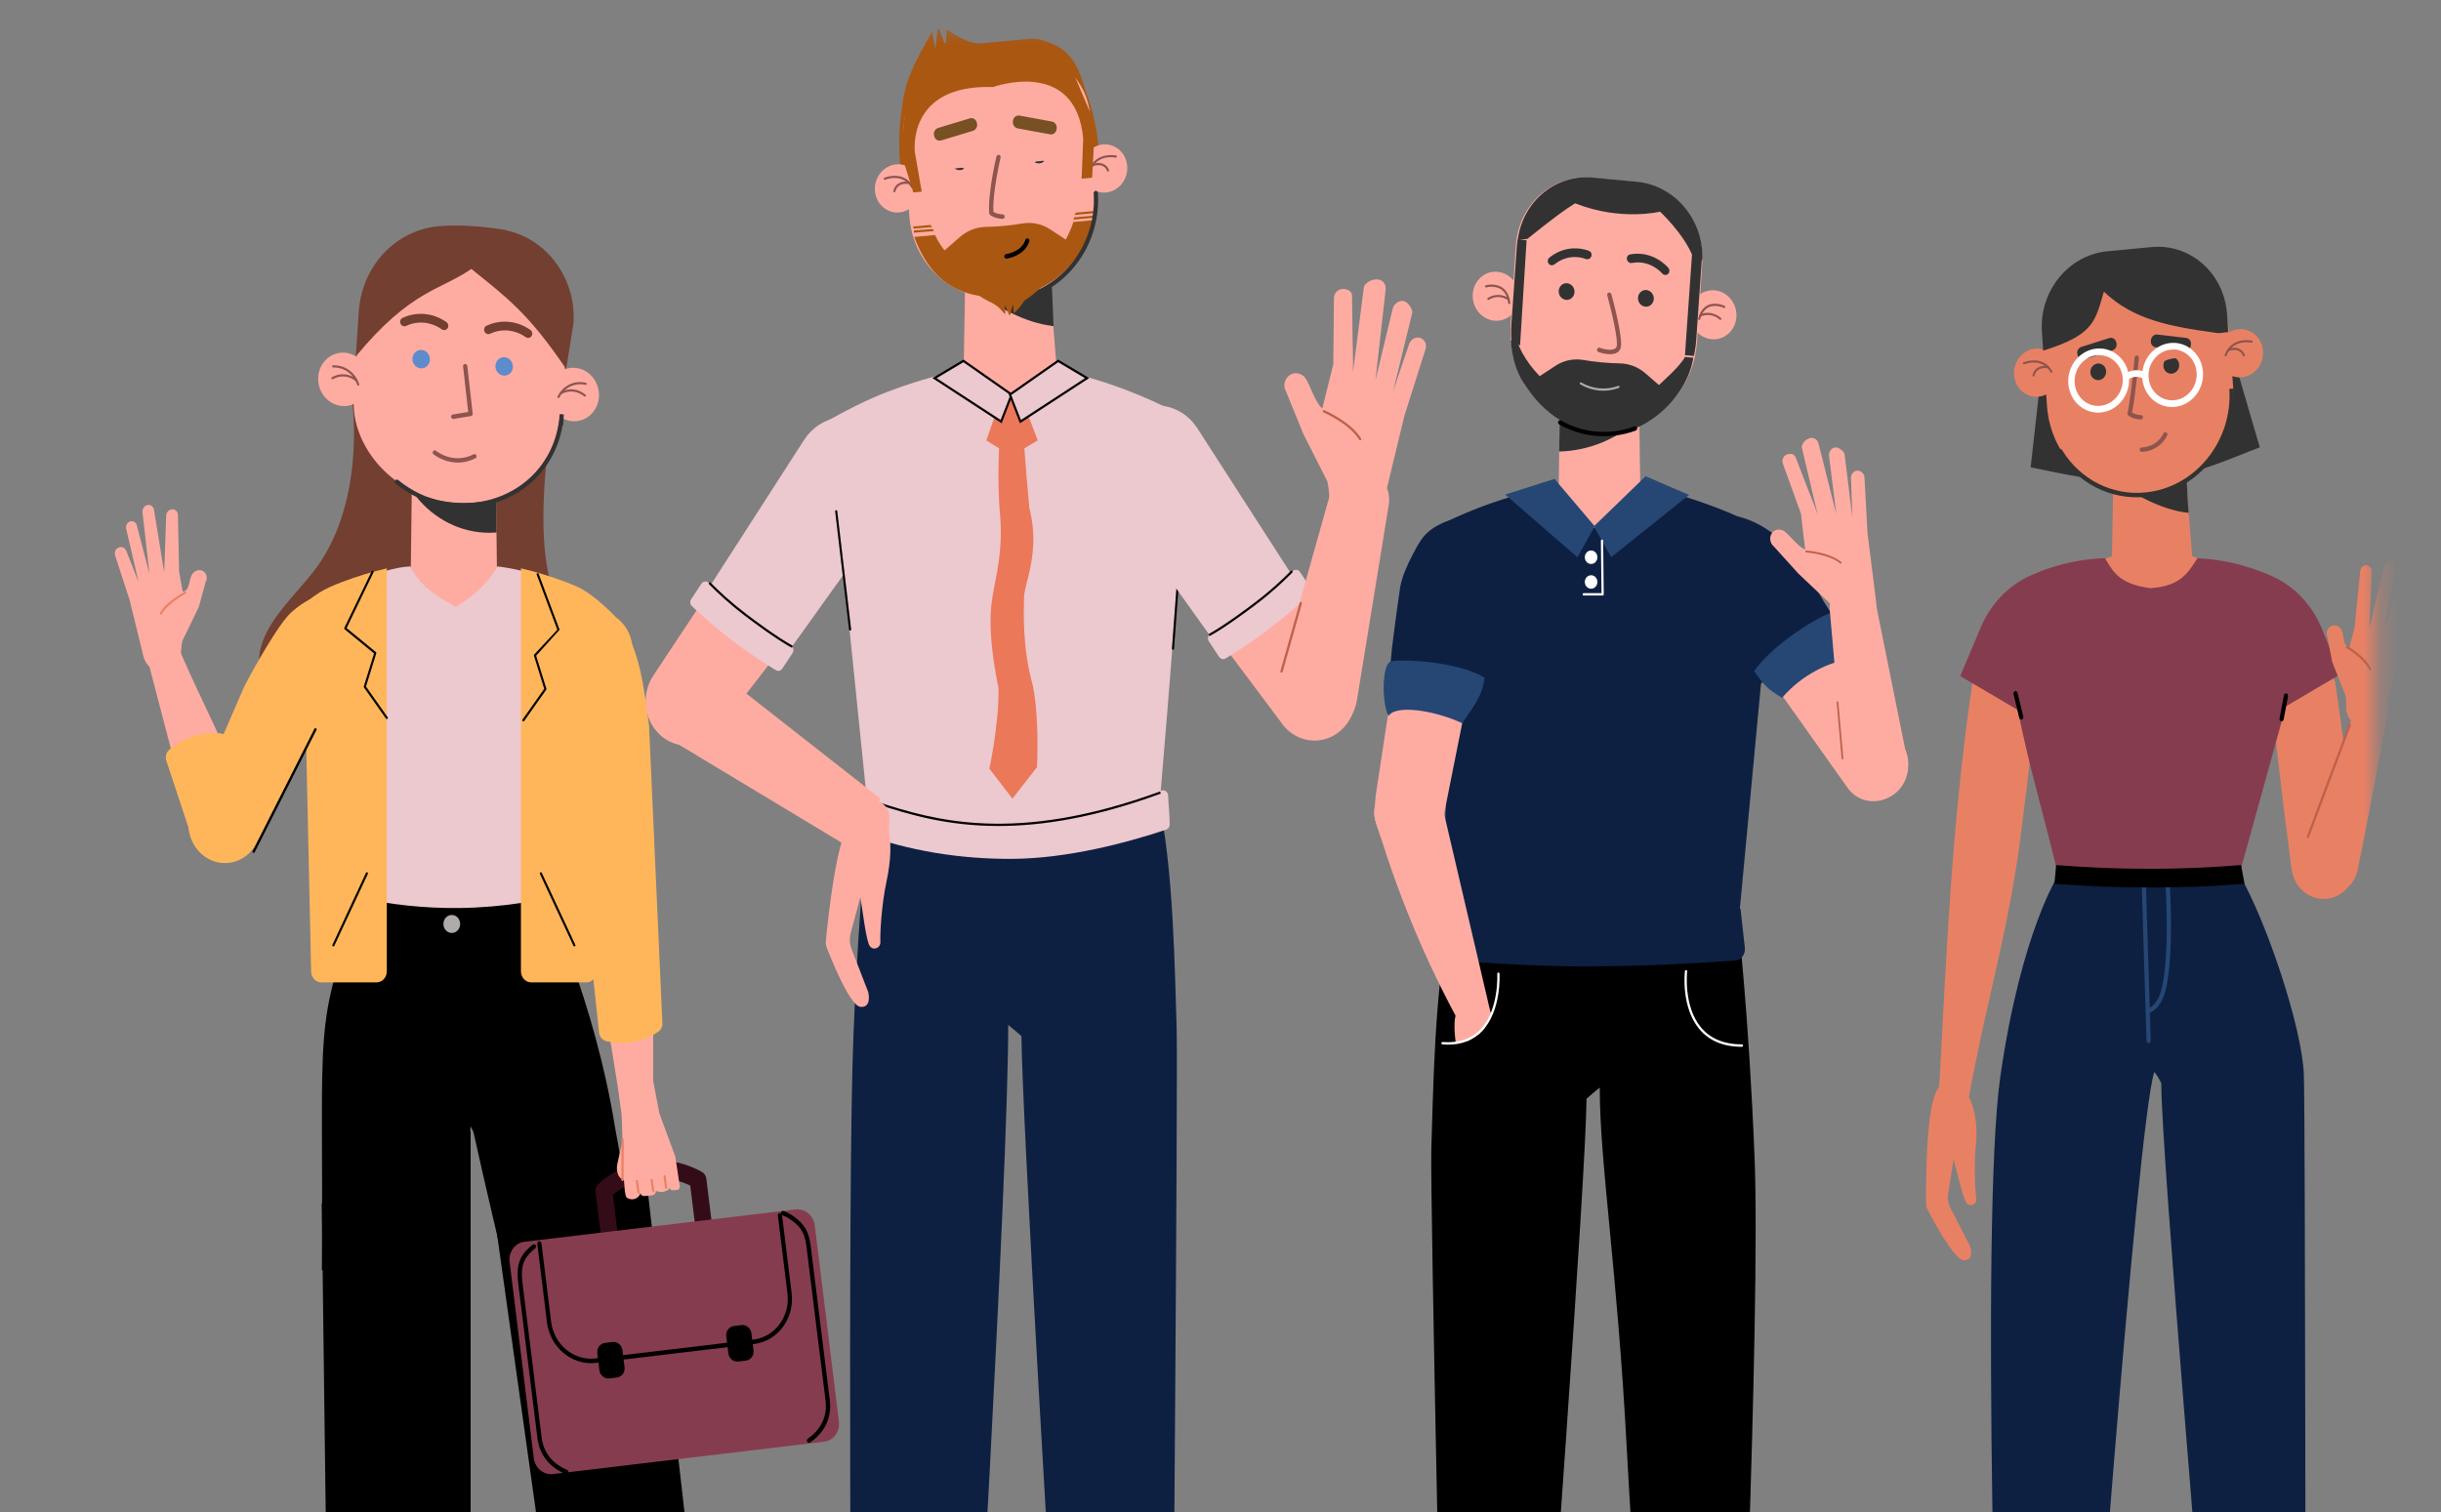 <svg width="142" height="88" viewBox="0 0 142 88" fill="none" xmlns="http://www.w3.org/2000/svg">
<rect x="0" y="0" width="142" height="88" fill="#808080" stroke="none"/>
<g id="Frame">
<g clip-path="url(#clip0_648_38313)">
<g id="Clip path group">
<mask id="mask0_648_38313" style="mask-type:luminance" maskUnits="userSpaceOnUse" x="-14" y="1" width="184" height="112">
<g id="__lottie_element_2">
<path id="Vector" d="M169.606 1.424H-13.887V112.18H169.606V1.424Z" fill="white"/>
</g>
</mask>
<g mask="url(#mask0_648_38313)">
<g id="Group">
<g id="Clip path group_2">
<mask id="mask1_648_38313" style="mask-type:luminance" maskUnits="userSpaceOnUse" x="-12" y="-2" width="151" height="94">
<g id="__lottie_element_4">
<path id="Vector_2" d="M-11.034 -1.637H138.232V91.202H-11.034V-1.637Z" fill="white"/>
</g>
</mask>
<g mask="url(#mask1_648_38313)">
<g id="Group_2">
<g id="Group_3">
<g id="Group_4">
<path id="Vector_3" d="M136.075 41.297C136.027 40.961 135.978 40.627 135.929 40.294C135.896 40.072 135.862 39.85 135.83 39.628L135.136 37.982C134.058 38.135 132.98 38.288 131.902 38.44C132.068 40.115 132.247 41.812 132.441 43.531C132.681 45.659 132.945 47.818 133.233 50.008C133.26 50.208 133.288 50.409 133.317 50.61C133.482 51.747 134.505 52.501 135.554 52.269C136.489 52.062 137.133 51.136 137.048 50.116C136.808 47.204 136.5 44.26 136.075 41.297Z" fill="#E88164"/>
</g>
<g id="Group_5">
<path id="Vector_4" d="M115.58 37.115L114.886 38.761C114.853 38.983 114.82 39.205 114.787 39.427C114.738 39.76 114.689 40.094 114.641 40.43C113.536 48.127 113.219 55.698 112.83 62.901C112.814 63.04 112.799 63.168 112.787 63.283C112.009 64.159 112.037 69.092 112.05 70.064C112.052 70.176 112.078 70.281 112.128 70.378C112.446 70.994 113.692 73.335 114.254 73.335C114.902 73.335 114.6 72.501 114.6 72.501L113.466 70.303C113.334 70.046 113.286 69.749 113.331 69.46L113.644 67.459C113.825 68.113 114.199 69.785 114.423 70.027C114.643 70.263 115.016 70.064 114.965 69.734C114.887 69.222 114.83 67.686 114.945 66.572C115.083 65.235 114.778 64.318 114.541 63.832C115.342 59.238 116.826 54.114 117.482 49.141C117.771 46.951 118.034 44.792 118.275 42.664C118.469 40.945 118.648 39.248 118.814 37.573C117.736 37.421 116.657 37.268 115.58 37.115Z" fill="#E88164"/>
</g>
<g id="Group_6">
<path id="Vector_5" d="M119.762 50.881C119.762 50.881 117.579 54.183 116.366 62.641C115.154 71.098 116.342 106.086 116.342 106.086H121.338C121.338 106.086 124.311 65.414 125.321 62.378C125.321 62.378 125.523 62.595 125.726 63.028C125.763 67.612 128.237 95.854 128.97 106.086H134.126C134.126 106.086 134.112 64.925 134.022 62.532C133.921 59.81 131.887 53.7 130.27 50.881C126.431 51.532 119.762 50.881 119.762 50.881Z" fill="#0D2041"/>
</g>
<g id="Group_7">
<path id="Vector_6" d="M130.775 33.46L128.644 37.598H121.744L119.714 33.46L122.861 32.372L122.936 27.87L122.944 27.495L122.962 26.383H127.121L127.152 26.927L127.193 27.698L127.251 28.769L127.28 29.32L127.323 29.844L127.527 32.372L130.775 33.46Z" fill="#E88164"/>
</g>
<g id="Group_8">
<path id="Vector_7" d="M127.323 29.844C125.725 29.689 123.973 28.685 122.936 27.87C122.769 27.739 122.621 27.612 122.494 27.494H122.944L127.167 27.497L127.194 27.697L127.251 28.768L127.28 29.319L127.323 29.844Z" fill="#333232"/>
</g>
<g id="Group_9">
<path id="Vector_8" d="M136.153 39.231L132.975 41.104C132.072 44.363 131.17 47.623 130.268 50.882C128.887 51.171 127.208 51.404 125.295 51.427C123.119 51.453 121.227 51.198 119.714 50.882C118.999 47.813 118.363 45.786 117.666 42.663C117.57 42.236 117.474 41.786 117.375 41.311L114.178 39.426L114.032 39.34L114.276 38.76L114.971 37.115L115.229 36.502C115.794 35.161 116.805 34.096 118.064 33.517C118.359 33.382 118.671 33.252 119.004 33.134C120.378 32.643 121.592 32.507 122.454 32.48C122.962 33.352 123.367 34.005 125.093 34.223C126.919 34.114 127.325 33.243 127.832 32.48C128.761 32.526 130.044 32.698 131.485 33.243C131.732 33.336 131.969 33.434 132.195 33.537C133.483 34.118 134.51 35.215 135.071 36.588L136.153 39.231Z" fill="#863C4F"/>
</g>
<g id="Group_10">
<path id="Vector_9" d="M117.584 41.867C117.529 41.867 117.48 41.828 117.466 41.77L117.132 40.38C117.115 40.31 117.154 40.239 117.219 40.221C117.285 40.203 117.351 40.245 117.368 40.315L117.702 41.704C117.719 41.774 117.679 41.845 117.614 41.863C117.604 41.866 117.594 41.867 117.584 41.867Z" fill="black"/>
</g>
<g id="Group_11">
<path id="Vector_10" d="M132.726 41.974C132.718 41.974 132.709 41.974 132.701 41.972C132.635 41.957 132.593 41.888 132.606 41.818L132.863 40.456C132.877 40.386 132.94 40.34 133.007 40.354C133.073 40.369 133.116 40.438 133.102 40.509L132.845 41.87C132.833 41.932 132.782 41.974 132.726 41.974Z" fill="black"/>
</g>
<g id="Group_12">
<path id="Vector_11" d="M124.991 60.704C124.926 60.704 124.872 60.648 124.87 60.578L124.597 51.649C124.595 51.577 124.648 51.516 124.715 51.514C124.777 51.509 124.839 51.568 124.841 51.641L125.113 60.569C125.115 60.641 125.063 60.702 124.995 60.704C124.994 60.704 124.993 60.704 124.991 60.704Z" fill="#264674"/>
</g>
<g id="Group_13">
<path id="Vector_12" d="M124.938 58.968C124.886 58.968 124.838 58.932 124.822 58.876C124.802 58.807 124.838 58.734 124.903 58.712C125.324 58.574 125.638 58.103 125.785 57.387C126.216 55.305 125.988 51.69 125.986 51.654C125.981 51.581 126.032 51.519 126.099 51.514C126.164 51.509 126.224 51.563 126.229 51.636C126.239 51.785 126.462 55.324 126.024 57.444C125.856 58.256 125.483 58.795 124.974 58.963C124.962 58.967 124.95 58.968 124.938 58.968Z" fill="#264674"/>
</g>
<g id="Group_14">
<path id="Vector_13" d="M130.572 51.427C128.836 51.564 126.971 51.646 124.992 51.644C123.05 51.643 121.219 51.561 119.512 51.427C119.546 51.064 119.58 50.701 119.613 50.338C121.284 50.473 123.082 50.556 124.992 50.556C126.667 50.556 128.465 50.492 130.369 50.338C130.437 50.701 130.505 51.064 130.572 51.427Z" fill="black"/>
</g>
</g>
<g id="Group_15">
<g id="Group_16">
<path id="Vector_14" d="M124.841 27.986C123.613 28.103 122.422 27.799 121.399 27.105C120.335 26.385 119.544 25.29 119.172 24.021C119.152 23.953 119.188 23.88 119.253 23.858C119.318 23.836 119.386 23.873 119.406 23.94C119.762 25.153 120.518 26.2 121.534 26.888C122.512 27.55 123.65 27.841 124.824 27.73C125.998 27.617 127.083 27.115 127.96 26.275C128.872 25.403 129.478 24.227 129.668 22.962C129.731 22.547 129.748 22.122 129.72 21.697L129.684 21.163C129.679 21.092 129.73 21.029 129.798 21.023C129.865 21.016 129.924 21.069 129.928 21.139L129.964 21.673C129.994 22.118 129.976 22.563 129.91 22.997C129.711 24.32 129.077 25.552 128.123 26.464C127.205 27.343 126.07 27.869 124.841 27.986Z" fill="black"/>
</g>
<g id="Group_17">
<path id="Vector_15" d="M131.458 26.03C129.791 26.649 127.618 27.725 124.832 27.952C122.183 28.168 119.802 27.508 118.129 27.194C118.385 24.912 118.642 22.63 118.898 20.348L129.597 19.65L131.458 26.03Z" fill="#333232"/>
</g>
<g id="Group_18">
<path id="Vector_16" d="M124.873 28.762C121.882 29.048 119.286 26.727 119.076 23.578L118.877 20.604C118.717 18.206 120.433 16.085 122.711 15.867L125.295 15.62C127.573 15.402 129.549 17.169 129.71 19.567L129.908 22.541C130.119 25.69 127.864 28.475 124.873 28.762Z" fill="#E88164"/>
</g>
<g id="Group_19">
<path id="Vector_17" d="M119.818 21.557C119.87 22.329 119.317 23.011 118.584 23.081C117.851 23.151 117.215 22.583 117.164 21.811C117.112 21.04 117.665 20.357 118.398 20.287C119.13 20.217 119.766 20.785 119.818 21.557Z" fill="#E88164"/>
</g>
<g id="Group_20">
<path id="Vector_18" d="M119.342 21.696C119.319 21.698 119.297 21.687 119.285 21.666C118.776 20.774 117.769 21.196 117.759 21.2C117.727 21.214 117.692 21.198 117.68 21.166C117.667 21.133 117.683 21.095 117.714 21.082C117.725 21.077 118.829 20.614 119.39 21.598C119.407 21.628 119.398 21.668 119.369 21.686C119.36 21.692 119.351 21.695 119.342 21.696Z" fill="#8E544E"/>
</g>
<g id="Group_21">
<path id="Vector_19" d="M118.3 21.91C118.294 21.91 118.288 21.91 118.282 21.909C118.249 21.901 118.228 21.867 118.236 21.832C118.279 21.64 118.379 21.495 118.536 21.4C118.775 21.255 119.063 21.278 119.165 21.312C119.197 21.323 119.214 21.359 119.203 21.393C119.192 21.427 119.158 21.445 119.126 21.435C119.035 21.404 118.785 21.396 118.595 21.511C118.47 21.587 118.39 21.704 118.355 21.859C118.349 21.887 118.326 21.907 118.3 21.91Z" fill="#8E544E"/>
</g>
<g id="Group_22">
<path id="Vector_20" d="M128.991 20.684C129.042 21.456 129.678 22.024 130.411 21.954C131.144 21.884 131.696 21.202 131.644 20.43C131.593 19.659 130.957 19.09 130.224 19.16C129.491 19.23 128.939 19.913 128.991 20.684Z" fill="#E88164"/>
</g>
<g id="Group_23">
<path id="Vector_21" d="M129.475 20.731C129.466 20.731 129.456 20.73 129.447 20.727C129.416 20.713 129.401 20.676 129.414 20.643C129.836 19.566 130.988 19.814 131 19.817C131.032 19.824 131.053 19.858 131.045 19.893C131.037 19.928 131.004 19.95 130.971 19.942C130.928 19.933 129.909 19.715 129.527 20.69C129.518 20.713 129.497 20.728 129.475 20.731Z" fill="#8E544E"/>
</g>
<g id="Group_24">
<path id="Vector_22" d="M130.535 20.74C130.509 20.743 130.484 20.727 130.474 20.701C130.419 20.554 130.324 20.454 130.19 20.403C129.987 20.325 129.743 20.381 129.656 20.428C129.626 20.444 129.589 20.432 129.574 20.401C129.559 20.369 129.571 20.33 129.602 20.314C129.698 20.261 129.979 20.184 130.235 20.282C130.401 20.346 130.52 20.471 130.588 20.652C130.6 20.685 130.585 20.722 130.553 20.736C130.547 20.738 130.541 20.74 130.535 20.74Z" fill="#8E544E"/>
</g>
<g id="Group_25">
<path id="Vector_23" d="M125.163 14.377L124.277 14.462L123.123 14.572L122.595 14.622C120.33 14.837 118.624 16.937 118.784 19.311L118.857 20.403C118.955 20.374 119.055 20.343 119.157 20.309C121.789 19.427 121.889 18.691 122.388 16.969C124.095 18.61 126.243 19.003 128.959 19.376C129.196 19.41 129.412 19.323 129.623 19.329L129.553 18.287C129.393 15.912 127.428 14.162 125.163 14.377Z" fill="#333232"/>
</g>
<g id="Group_26">
<path id="Vector_24" d="M124.546 24.412C124.541 24.412 124.535 24.412 124.53 24.412C124.511 24.411 124.054 24.393 123.801 24.169C123.766 24.138 123.75 24.087 123.762 24.039C123.954 23.254 124.173 20.831 124.176 20.807C124.182 20.735 124.243 20.68 124.312 20.686C124.381 20.692 124.432 20.755 124.425 20.826C124.416 20.924 124.216 23.137 124.025 24.013C124.191 24.115 124.448 24.147 124.543 24.151C124.612 24.154 124.665 24.214 124.662 24.286C124.658 24.353 124.608 24.406 124.546 24.412Z" fill="#8E544E"/>
</g>
<g id="Group_27">
<path id="Vector_25" d="M124.81 28.914C122.775 29.108 120.834 28.115 119.746 26.322C119.71 26.262 119.727 26.183 119.784 26.144C119.842 26.105 119.917 26.121 119.953 26.18C120.993 27.893 122.848 28.843 124.793 28.657C127.696 28.381 129.891 25.677 129.687 22.63L129.931 22.607L129.96 23.033C129.961 23.059 129.956 23.084 129.944 23.106C129.902 26.085 127.688 28.64 124.81 28.914Z" fill="#333232"/>
</g>
</g>
<g id="Group_28">
<g id="Group_29">
<path id="Vector_26" d="M122.522 21.591C122.54 21.858 122.349 22.094 122.096 22.119C121.842 22.144 121.622 21.948 121.603 21.681C121.585 21.414 121.776 21.177 122.03 21.152C122.283 21.128 122.504 21.324 122.522 21.591Z" fill="#333232"/>
</g>
</g>
<g id="Group_30">
<g id="Group_31">
<path id="Vector_27" d="M126.77 21.216C126.788 21.483 126.597 21.719 126.344 21.744C126.09 21.769 125.869 21.573 125.851 21.306C125.833 21.039 126.024 20.802 126.277 20.777C126.531 20.753 126.752 20.949 126.77 21.216Z" fill="#333232"/>
</g>
</g>
<g id="Group_32">
<g id="Group_33">
<path id="Vector_28" d="M122.59 19.259L121.24 19.702L120.823 20.331L121.283 21.288C121.283 21.288 122.295 20.705 122.96 21.297C123.625 21.889 123.211 20.166 123.211 20.166L122.59 19.259Z" fill="#E88164"/>
</g>
</g>
<g id="Group_34">
<g id="Group_35">
<path id="Vector_29" d="M126.855 19.28L125.668 19.512L125.251 20.14L125.711 21.097C125.711 21.097 126.722 20.514 127.386 21.105C128.051 21.697 127.637 19.976 127.637 19.976L126.855 19.28Z" fill="#E88164"/>
</g>
</g>
<g id="Group_36">
<g id="Group_37">
<path id="Vector_30" d="M122.893 20.387L121.269 20.904C121.095 20.959 120.915 20.857 120.865 20.676L120.849 20.617C120.8 20.436 120.901 20.244 121.075 20.189L122.699 19.671C122.873 19.616 123.054 19.718 123.103 19.899L123.119 19.958C123.168 20.14 123.067 20.331 122.893 20.387Z" fill="#333232"/>
</g>
</g>
<g id="Group_38">
<g id="Group_39">
<path id="Vector_31" d="M125.405 20.209L127.079 20.406C127.258 20.427 127.422 20.292 127.446 20.103L127.454 20.042C127.477 19.854 127.352 19.684 127.173 19.663L125.499 19.466C125.32 19.445 125.156 19.581 125.132 19.769L125.124 19.83C125.1 20.018 125.226 20.188 125.405 20.209Z" fill="#333232"/>
</g>
</g>
<g id="Group_40">
<g id="Group_41">
<path id="Vector_32" d="M124.705 26.287C124.637 26.294 124.594 26.294 124.586 26.293C124.519 26.292 124.466 26.233 124.469 26.162C124.471 26.091 124.53 26.035 124.596 26.036C124.632 26.036 125.449 26.037 125.855 25.22C125.887 25.157 125.961 25.131 126.021 25.163C126.08 25.195 126.103 25.273 126.071 25.336C125.685 26.113 124.984 26.26 124.705 26.287Z" fill="#8E544E"/>
</g>
</g>
<g id="Group_42">
<g id="Group_43">
<path id="Vector_33" d="M122.213 24.002C121.239 24.097 120.39 23.341 120.32 22.316C120.249 21.291 120.985 20.38 121.959 20.284C122.933 20.189 123.782 20.945 123.852 21.97C123.922 22.995 123.187 23.906 122.213 24.002ZM121.985 20.671C121.214 20.747 120.632 21.468 120.688 22.28C120.743 23.091 121.415 23.69 122.186 23.614C122.957 23.539 123.539 22.817 123.484 22.006C123.428 21.195 122.756 20.596 121.985 20.671Z" fill="white"/>
</g>
<g id="Group_44">
<path id="Vector_34" d="M126.515 23.675C125.541 23.771 124.692 23.015 124.622 21.99C124.552 20.965 125.287 20.053 126.261 19.958C127.235 19.863 128.084 20.619 128.154 21.644C128.225 22.669 127.489 23.58 126.515 23.675ZM126.288 20.345C125.517 20.421 124.935 21.142 124.99 21.954C125.046 22.765 125.718 23.364 126.489 23.288C127.26 23.213 127.842 22.491 127.786 21.68C127.731 20.869 127.059 20.27 126.288 20.345Z" fill="white"/>
</g>
<g id="Group_45">
<path id="Vector_35" d="M123.72 22.152L123.479 21.867C123.592 21.762 123.833 21.581 124.18 21.548C124.329 21.533 124.623 21.537 124.916 21.728L124.718 22.055C124.514 21.923 124.31 21.92 124.207 21.93C123.966 21.953 123.798 22.079 123.72 22.152Z" fill="white"/>
</g>
</g>
<g id="Group_46">
<g id="Group_47">
<path id="Vector_36" d="M138.341 40.367C137.848 40.159 137.287 40.427 137.103 40.96C136.154 43.713 134.941 46.679 133.913 49.595C133.584 50.527 133.996 51.586 134.865 51.943C135.844 52.345 136.927 51.714 137.15 50.627C137.68 48.051 138.558 43.37 138.913 41.488C139.002 41.015 138.762 40.544 138.341 40.367Z" fill="#E88164"/>
</g>
<g id="Group_48">
<path id="Vector_37" d="M136.699 42.173L134.257 48.696" stroke="#BE614B" stroke-width="0.137" stroke-miterlimit="10" stroke-linecap="round"/>
</g>
</g>
<g id="Group_49">
<g id="Group_50">
<path id="Vector_38" d="M139.695 38.218L140.747 35.628C140.808 35.45 140.731 35.248 140.557 35.174C140.389 35.102 140.194 35.197 140.112 35.37L139.26 37.172L140.222 34.091C140.271 33.936 140.221 33.758 140.087 33.679C139.912 33.576 139.697 33.668 139.63 33.861L138.673 36.671L139.361 33.109C139.396 32.93 139.294 32.729 139.128 32.682C138.944 32.631 138.758 32.75 138.711 32.942L137.828 36.57C137.829 36.552 137.896 35.079 137.897 35.061C137.898 35.036 137.978 33.287 137.979 33.262C137.984 33.064 137.838 32.9 137.659 32.893C137.485 32.887 137.333 33.02 137.306 33.202L136.974 36.511L136.676 37.655L136.572 37.64C136.262 37.446 136.385 36.979 136.211 36.645C136.095 36.423 135.809 36.319 135.594 36.441C135.375 36.565 135.287 36.852 135.399 37.084L135.671 38.516L136.464 40.514C136.471 40.703 136.489 40.596 136.492 41.108C136.46 41.69 136.845 42.198 137.389 42.291C137.941 42.386 138.43 42.03 138.621 41.512" fill="#E88164"/>
</g>
<g id="Group_51">
<path id="Vector_39" d="M136.535 37.662C136.535 37.662 137.535 38.228 137.873 38.931" stroke="#BE614B" stroke-width="0.137" stroke-miterlimit="10" stroke-linecap="round"/>
</g>
</g>
<g id="Group_52">
<g id="Group_53">
<path id="Vector_40" d="M20.496 23.452C20.496 23.452 21.328 29.425 18.141 33.384C16.062 35.937 13.091 38.238 16.918 41.987C18.587 43.614 29.872 47.689 31.95 45.333C33.226 43.885 33.127 38.316 31.97 33.685C30.814 29.054 32.823 20.489 32.819 20.463L20.94 18.674L20.496 23.452Z" fill="#723F31"/>
</g>
</g>
<g id="Group_54">
<g id="Group_55">
<path id="Vector_41" d="M35.95 71.426L40.704 107.532H37.169L29.366 71.426H35.95Z" fill="#FEACA2"/>
</g>
<g id="Group_56">
<path id="Vector_42" d="M40.955 97.929C40.955 97.929 34.718 100.164 32.741 99.133L28.841 71.294L37.664 69.154L40.955 97.929Z" fill="black"/>
</g>
<g id="Group_57">
<path id="Vector_43" d="M19.089 71.426L21.405 107.532H24.94L25.672 71.426H19.089Z" fill="#FEACA2"/>
</g>
<g id="Group_58">
<path id="Vector_44" d="M23.843 32.975H28.964L34.45 35.449L32.865 40.159L20.308 40.682L18.845 35.187L23.843 32.975Z" fill="#FEACA2"/>
</g>
<g id="Group_59">
<path id="Vector_45" d="M28.841 27.602L28.963 37.675H23.843L23.965 27.602H28.841Z" fill="#FEACA2"/>
</g>
<g id="Group_60">
<path id="Vector_46" d="M21.146 52.195H31.702C31.702 52.195 34.571 58.082 35.79 65.67C37.009 72.211 36.888 73.65 36.888 73.65C35.364 74.09 32.521 74.683 29.695 74.958C29.464 74.338 27.921 67.618 27.551 65.908C27.53 65.812 27.391 65.601 27.378 65.539C27.256 66.324 27.378 74.565 27.378 75.089C27.036 75.102 26.726 75.089 26.403 75.089C22.909 75.086 20.842 74.524 18.723 73.911C18.844 59.428 18.113 59.783 21.146 52.195Z" fill="black"/>
</g>
<g id="Group_61">
<path id="Vector_47" d="M35.282 36.781C35.089 36.309 36.061 36.431 35.766 36.034C35.203 35.277 34.47 34.674 33.625 34.293C33.401 34.191 33.163 34.093 32.917 33.999C32.011 33.657 31.116 33.388 30.304 33.202C29.823 33.092 29.372 33.011 28.963 32.963C28.456 33.725 27.988 34.402 26.525 35.318C24.818 34.402 24.35 33.834 23.843 32.963C22.981 32.989 21.81 33.398 20.436 33.89C20.431 33.892 20.427 33.894 20.423 33.895L18.984 42.902C19.022 43.078 19.06 43.251 19.097 43.419C19.794 46.543 20.431 49.224 21.145 52.293C22.658 52.608 24.55 52.863 26.726 52.837C28.036 52.821 29.235 52.707 30.304 52.545C30.798 52.469 31.264 52.383 31.699 52.293C32.601 49.034 33.503 45.12 34.406 41.861L34.632 40.268V38.316L35.282 36.781Z" fill="#ECC8CF"/>
</g>
<g id="Group_62">
<path id="Vector_48" d="M36.322 36.503L35.046 40.995L34.707 56.537C34.7 56.886 34.433 57.165 34.107 57.165H30.904C30.573 57.165 30.304 56.877 30.304 56.522V33.072C31.116 33.258 32.011 33.528 32.917 33.869C33.163 33.963 33.401 34.061 33.625 34.163C34.47 34.544 35.758 35.746 36.322 36.503Z" fill="#FFB65B"/>
</g>
<g id="Group_63">
<path id="Vector_49" d="M34.804 52.157C34.77 52.157 34.743 52.128 34.743 52.092L34.754 41.468C34.754 41.431 34.782 41.402 34.815 41.402H34.815C34.849 41.402 34.876 41.432 34.876 41.468L34.865 52.092C34.865 52.128 34.837 52.157 34.804 52.157Z" fill="black"/>
</g>
<g id="Group_64">
<path id="Vector_50" d="M33.413 55.073C33.391 55.073 33.37 55.06 33.359 55.037L31.408 50.851C31.393 50.818 31.405 50.779 31.436 50.763C31.466 50.747 31.502 50.76 31.517 50.792L33.468 54.978C33.483 55.011 33.471 55.05 33.441 55.066C33.432 55.071 33.423 55.073 33.413 55.073Z" fill="black"/>
</g>
<g id="Group_65">
<path id="Vector_51" d="M17.041 35.904L17.761 40.995L18.099 56.537C18.107 56.886 18.373 57.165 18.699 57.165H21.902C22.233 57.165 22.502 56.877 22.502 56.522V33.072C21.69 33.258 20.795 33.528 19.89 33.869C19.643 33.963 19.405 34.061 19.181 34.163C18.336 34.544 17.604 35.147 17.041 35.904Z" fill="#FFB65B"/>
</g>
<g id="Group_66">
<path id="Vector_52" d="M19.393 55.073C19.384 55.073 19.375 55.071 19.366 55.066C19.336 55.05 19.324 55.011 19.339 54.978L21.289 50.792C21.305 50.76 21.341 50.747 21.371 50.763C21.401 50.779 21.414 50.818 21.399 50.851L19.448 55.037C19.437 55.06 19.416 55.073 19.393 55.073Z" fill="black"/>
</g>
<g id="Group_67">
<path id="Vector_53" d="M19.088 99.029C19.088 99.029 25.55 100.337 27.378 99.029V65.801L18.718 70.041L19.088 99.029Z" fill="black"/>
</g>
<g id="Group_68">
<path id="Vector_54" d="M26.769 53.766C26.769 54.054 26.551 54.289 26.281 54.289C26.012 54.289 25.794 54.054 25.794 53.766C25.794 53.477 26.012 53.242 26.281 53.242C26.551 53.242 26.769 53.477 26.769 53.766Z" fill="#AFABAA"/>
</g>
<g id="Group_69">
<path id="Vector_55" d="M22.502 41.841C22.484 41.841 22.465 41.832 22.453 41.815L21.173 40.002C21.161 39.984 21.158 39.962 21.164 39.942L21.76 38.023L20.048 36.617C20.024 36.598 20.017 36.563 20.031 36.535L21.616 33.254C21.632 33.222 21.669 33.209 21.698 33.226C21.728 33.243 21.74 33.282 21.724 33.314L20.162 36.547L21.869 37.948C21.889 37.965 21.898 37.994 21.889 38.021L21.29 39.95L22.551 41.736C22.571 41.765 22.566 41.806 22.539 41.828C22.528 41.837 22.515 41.841 22.502 41.841Z" fill="black"/>
</g>
<g id="Group_70">
<path id="Vector_56" d="M32.552 36.644L31.189 38.156L31.785 40.074C31.791 40.095 31.788 40.117 31.776 40.135L30.496 41.948C30.483 41.965 30.465 41.974 30.447 41.974C30.434 41.974 30.421 41.969 30.41 41.961C30.383 41.939 30.378 41.898 30.398 41.869L31.659 40.083L31.06 38.153C31.051 38.127 31.06 38.098 31.08 38.081L32.422 36.644L31.225 33.447C31.209 33.415 31.221 33.376 31.251 33.359C31.28 33.342 31.317 33.355 31.333 33.387" fill="black"/>
</g>
<g id="Group_71">
<path id="Vector_57" d="M18.618 39.78L18.741 34.568C18.306 34.717 17.645 35.006 16.998 35.587C16.761 35.799 16.391 36.172 15.441 37.751C15.12 38.284 14.691 39.027 14.212 39.943C13.194 42.289 12.176 44.636 11.158 46.982C10.713 48.007 11.036 49.228 11.918 49.849C12.953 50.579 14.348 50.206 14.945 49.041L17.582 43.894C18.228 42.631 18.584 41.22 18.618 39.78Z" fill="#FFB65B"/>
</g>
<g id="Group_72">
<path id="Vector_58" d="M18.351 42.441L14.755 49.56" stroke="black" stroke-width="0.137" stroke-linecap="round" stroke-linejoin="round"/>
</g>
<g id="Group_73">
<path id="Vector_59" d="M28.885 30.988C28.75 30.998 28.613 31.003 28.476 31.003C26.775 31.003 25.252 30.192 24.224 28.91H28.861L28.885 30.988Z" fill="#333232"/>
</g>
</g>
<g id="Group_74">
<g id="Group_75">
<path id="Vector_60" d="M35.608 73.424C35.351 73.437 35.123 73.237 35.089 72.964L34.646 69.359C34.625 69.189 34.684 69.021 34.804 68.909C35.334 68.415 36.231 67.784 37.494 67.582C39.011 67.339 40.234 67.859 40.828 68.19C40.972 68.27 41.07 68.42 41.091 68.59L41.535 72.195C41.57 72.479 41.38 72.736 41.112 72.768L35.639 73.421C35.629 73.422 35.618 73.423 35.608 73.424ZM35.653 69.523L35.999 72.333L40.498 71.796L40.153 68.987C39.616 68.729 38.725 68.436 37.657 68.607C36.766 68.75 36.098 69.155 35.653 69.523Z" fill="#340C18"/>
</g>
<g id="Group_76">
<path id="Vector_61" d="M47.941 83.893L32.171 85.775C31.623 85.841 31.122 85.424 31.051 84.845L29.646 73.427C29.575 72.847 29.961 72.325 30.508 72.259L46.278 70.377C46.825 70.312 47.327 70.729 47.398 71.308L48.803 82.726C48.874 83.305 48.488 83.828 47.941 83.893Z" fill="#863C4F"/>
</g>
<g id="Group_77">
<path id="Vector_62" d="M34.503 79.318C33.886 79.35 33.283 79.146 32.788 78.736C32.25 78.289 31.905 77.651 31.818 76.939L31.255 72.37C31.246 72.3 31.294 72.236 31.361 72.228C31.426 72.22 31.489 72.271 31.498 72.341L32.06 76.91C32.14 77.553 32.451 78.13 32.938 78.534C33.424 78.938 34.027 79.12 34.636 79.047L43.827 77.951C45.084 77.802 45.973 76.599 45.809 75.27L45.25 70.731C45.241 70.66 45.289 70.596 45.356 70.588C45.422 70.581 45.484 70.631 45.493 70.702L46.052 75.242C46.233 76.712 45.249 78.042 43.859 78.208L34.668 79.304C34.613 79.311 34.558 79.315 34.503 79.318Z" fill="black"/>
</g>
<g id="Group_78">
<path id="Vector_63" d="M47.073 83.953C47.009 83.956 46.952 83.909 46.941 83.842C46.932 83.786 46.958 83.733 47.003 83.707C47.772 83.175 48.134 82.396 48.025 81.512L46.909 72.499C46.819 71.775 46.585 71.378 46.012 70.982C45.854 70.872 45.686 70.783 45.512 70.718C45.447 70.694 45.412 70.619 45.434 70.551C45.456 70.483 45.527 70.448 45.593 70.472C45.786 70.545 45.973 70.643 46.148 70.765C46.784 71.205 47.057 71.667 47.156 72.469L48.273 81.483C48.395 82.473 47.991 83.343 47.134 83.932C47.12 83.942 47.103 83.949 47.085 83.952C47.081 83.952 47.077 83.953 47.073 83.953Z" fill="black"/>
</g>
<g id="Group_79">
<path id="Vector_64" d="M32.952 85.783C32.93 85.784 32.907 85.779 32.887 85.769C31.957 85.378 31.38 84.639 31.263 83.687L30.147 74.674C30.023 73.673 30.206 73.102 30.821 72.565C30.875 72.516 30.93 72.471 30.988 72.429C31.005 72.414 31.025 72.405 31.048 72.401C31.116 72.392 31.18 72.44 31.191 72.511C31.197 72.548 31.188 72.584 31.167 72.611C31.16 72.622 31.15 72.632 31.139 72.64C31.086 72.678 31.035 72.719 30.985 72.765C30.436 73.244 30.282 73.735 30.394 74.645L31.51 83.657C31.616 84.513 32.14 85.178 32.986 85.531C32.997 85.535 33.007 85.54 33.015 85.547C33.042 85.567 33.061 85.598 33.066 85.634C33.077 85.705 33.031 85.772 32.963 85.782C32.96 85.783 32.956 85.783 32.952 85.783Z" fill="black"/>
</g>
<g id="Group_80">
<path id="Vector_65" d="M35.891 80.157L35.442 80.21C35.162 80.244 34.905 80.03 34.868 79.733L34.746 78.742C34.71 78.445 34.908 78.177 35.188 78.143L35.636 78.09C35.917 78.056 36.174 78.27 36.21 78.567L36.332 79.558C36.369 79.855 36.171 80.123 35.891 80.157Z" fill="black"/>
</g>
<g id="Group_81">
<path id="Vector_66" d="M43.394 79.174L42.945 79.228C42.665 79.261 42.408 79.048 42.371 78.751L42.249 77.759C42.213 77.462 42.41 77.194 42.691 77.161L43.139 77.107C43.42 77.074 43.677 77.287 43.713 77.584L43.835 78.576C43.872 78.873 43.674 79.141 43.394 79.174Z" fill="black"/>
</g>
<g id="Group_82">
<path id="Vector_67" d="M39.547 69.052L39.287 67.311L38.358 64.788L37.997 62.895C38.009 56.127 38.05 49.056 37.397 41.82C37.367 41.482 37.336 41.146 37.304 40.81C37.283 40.586 37.261 40.362 37.24 40.139L36.623 38.445C35.513 38.51 34.402 38.577 33.292 38.641C33.367 40.322 33.456 42.026 33.559 43.753C33.685 45.89 33.835 48.061 34.007 50.264C34.393 55.177 35.585 60.297 36.161 64.871L36.215 66.418C36.214 66.417 36.212 66.416 36.21 66.416L35.911 67.73C35.869 67.924 35.88 68.126 35.944 68.315L35.947 68.326C36.003 68.494 36.136 68.618 36.296 68.662L36.349 69.311L36.4 69.575C36.403 69.593 36.409 69.61 36.417 69.626C36.417 69.626 36.435 69.664 36.473 69.695C36.506 69.723 36.613 69.789 36.767 69.787C36.814 69.787 36.946 69.784 37.075 69.687C37.172 69.615 37.22 69.525 37.241 69.479L37.233 69.377L37.236 69.399C37.261 69.523 37.371 69.609 37.491 69.597C37.572 69.592 37.656 69.585 37.742 69.576C37.811 69.569 37.878 69.561 37.944 69.552C37.96 69.551 38.04 69.541 38.098 69.467C38.136 69.421 38.156 69.359 38.151 69.293L38.149 69.288C38.183 69.318 38.226 69.334 38.272 69.329C38.331 69.349 38.443 69.379 38.579 69.355C38.669 69.339 38.738 69.306 38.784 69.279C38.796 69.278 38.85 69.271 38.891 69.221C38.917 69.189 38.932 69.147 38.93 69.102L38.943 69.101L38.948 69.119C38.968 69.207 39.046 69.267 39.132 69.261L39.382 69.245C39.48 69.238 39.55 69.15 39.543 69.052L39.547 69.052Z" fill="#FEACA2"/>
</g>
<g id="Group_83">
<path id="Vector_68" d="M36.208 68.729C36.175 68.726 36.148 68.698 36.148 68.663L36.157 66.305C36.157 66.269 36.186 66.24 36.221 66.241C36.257 66.241 36.284 66.272 36.284 66.308L36.276 68.665C36.275 68.701 36.247 68.73 36.212 68.729C36.21 68.729 36.209 68.729 36.208 68.729Z" fill="#E88164"/>
</g>
<g id="Group_84">
<path id="Vector_69" d="M37.137 69.452C37.108 69.45 37.083 69.426 37.079 69.395L36.991 68.734C36.986 68.698 37.01 68.666 37.044 68.662C37.078 68.657 37.109 68.683 37.114 68.719L37.202 69.379C37.207 69.415 37.183 69.447 37.149 69.452C37.145 69.452 37.141 69.452 37.137 69.452Z" fill="#E88164"/>
</g>
<g id="Group_85">
<path id="Vector_70" d="M37.996 69.384C37.968 69.381 37.943 69.358 37.939 69.326L37.851 68.666C37.846 68.63 37.87 68.597 37.904 68.593C37.938 68.589 37.969 68.614 37.974 68.65L38.062 69.311C38.066 69.346 38.043 69.379 38.009 69.383C38.005 69.384 38.001 69.384 37.996 69.384Z" fill="#E88164"/>
</g>
<g id="Group_86">
<path id="Vector_71" d="M38.743 69.172C38.714 69.17 38.689 69.147 38.685 69.116L38.597 68.455C38.592 68.419 38.616 68.387 38.65 68.382C38.684 68.378 38.715 68.403 38.72 68.439L38.808 69.1C38.813 69.135 38.789 69.168 38.755 69.172C38.751 69.173 38.747 69.173 38.743 69.172Z" fill="#E88164"/>
</g>
<g id="Group_87">
<path id="Vector_72" d="M34.851 60.088C34.877 60.332 35.05 60.531 35.278 60.587C35.67 60.682 36.232 60.753 36.881 60.628C37.507 60.507 37.985 60.247 38.299 60.03C38.455 59.923 38.542 59.736 38.533 59.539C38.275 53.776 38.017 48.013 37.758 42.249C37.637 41.207 37.498 40.344 37.387 39.719C37.06 37.871 36.537 36.963 36.39 36.668C35.988 35.862 35.181 36.447 34.824 36.127L32.463 37.892L34.851 60.088Z" fill="#FFB65B"/>
</g>
<g id="Group_88">
<path id="Vector_73" d="M36.788 37.932C36.855 36.713 35.973 35.65 34.818 35.557C33.663 35.465 32.672 36.379 32.605 37.598C32.538 38.818 33.42 39.881 34.575 39.973C35.73 40.065 36.72 39.151 36.788 37.932Z" fill="#FFB65B"/>
</g>
</g>
<g id="Group_89">
<g id="Group_90">
<path id="Vector_74" d="M30.4 17.058L27.833 16.814L27.945 15.145L30.511 15.389L30.4 17.058Z" fill="#863C4F"/>
</g>
<g id="Group_91">
<path id="Vector_75" d="M26.294 29.236C22.938 28.916 20.394 26.008 20.584 23.165L20.915 18.179C21.001 16.9 22.055 15.957 23.27 16.073C24.126 15.676 25.521 15.174 27.293 15.156C30.203 15.127 32.104 16.4 32.976 16.999C32.819 19.346 32.909 21.718 32.752 24.065C32.517 27.598 29.649 29.557 26.294 29.236Z" fill="#FEACA2"/>
</g>
<g id="Group_92">
<path id="Vector_76" d="M21.455 22.215C21.398 23.071 20.693 23.702 19.881 23.624C19.068 23.547 18.455 22.79 18.512 21.934C18.569 21.079 19.274 20.448 20.087 20.525C20.9 20.603 21.512 21.359 21.455 22.215Z" fill="#FEACA2"/>
</g>
<g id="Group_93">
<path id="Vector_77" d="M20.835 22.443C20.811 22.44 20.789 22.424 20.781 22.398C20.729 22.237 20.599 21.932 20.305 21.693C19.939 21.395 19.538 21.378 19.383 21.385C19.349 21.387 19.32 21.359 19.318 21.323C19.316 21.288 19.341 21.258 19.375 21.256C19.544 21.249 19.98 21.267 20.378 21.591C20.699 21.852 20.841 22.184 20.897 22.359C20.908 22.393 20.891 22.429 20.859 22.44C20.851 22.443 20.843 22.444 20.835 22.443Z" fill="#8E544E"/>
</g>
<g id="Group_94">
<path id="Vector_78" d="M19.331 22.07C19.311 22.069 19.293 22.057 19.282 22.038C19.265 22.008 19.275 21.969 19.304 21.952C19.446 21.869 19.74 21.739 20.115 21.791C20.421 21.833 20.645 21.976 20.78 22.089C20.806 22.111 20.811 22.151 20.79 22.179C20.769 22.206 20.731 22.21 20.704 22.187C20.582 22.085 20.378 21.954 20.101 21.916C19.762 21.87 19.494 21.988 19.365 22.063C19.355 22.069 19.343 22.072 19.331 22.07Z" fill="#8E544E"/>
</g>
<g id="Group_95">
<path id="Vector_79" d="M31.899 22.817C31.842 23.673 32.455 24.429 33.268 24.507C34.08 24.584 34.785 23.953 34.842 23.098C34.899 22.242 34.287 21.485 33.474 21.408C32.661 21.33 31.956 21.961 31.899 22.817Z" fill="#FEACA2"/>
</g>
<g id="Group_96">
<path id="Vector_80" d="M32.485 23.165C32.477 23.164 32.469 23.162 32.461 23.158C32.431 23.141 32.419 23.102 32.434 23.071C32.513 22.909 32.697 22.607 33.048 22.411C33.485 22.166 33.917 22.23 34.083 22.269C34.116 22.277 34.138 22.312 34.131 22.346C34.124 22.381 34.092 22.403 34.059 22.395C33.906 22.359 33.508 22.3 33.107 22.525C32.785 22.705 32.616 22.982 32.544 23.131C32.532 23.155 32.508 23.167 32.485 23.165Z" fill="#8E544E"/>
</g>
<g id="Group_97">
<path id="Vector_81" d="M34.017 23.078C34.005 23.077 33.993 23.073 33.983 23.064C33.866 22.966 33.619 22.801 33.277 22.784C32.998 22.77 32.779 22.861 32.645 22.939C32.615 22.957 32.578 22.946 32.561 22.915C32.544 22.884 32.554 22.846 32.583 22.829C32.731 22.742 32.973 22.642 33.28 22.657C33.658 22.675 33.93 22.858 34.059 22.966C34.085 22.988 34.09 23.028 34.069 23.055C34.056 23.072 34.036 23.08 34.017 23.078Z" fill="#8E544E"/>
</g>
<g id="Group_98">
<path id="Vector_82" d="M26.356 24.378C26.301 24.372 26.253 24.328 26.243 24.268C26.231 24.197 26.276 24.13 26.344 24.119L27.237 23.972L26.938 21.32C26.93 21.249 26.979 21.185 27.047 21.178C27.115 21.171 27.177 21.223 27.185 21.295L27.498 24.069C27.506 24.138 27.461 24.2 27.396 24.211L26.387 24.377C26.377 24.378 26.366 24.379 26.356 24.378Z" fill="#8E544E"/>
</g>
<g id="Group_99">
<path id="Vector_83" d="M29.434 13.404C29.429 13.396 29.424 13.389 29.418 13.383C27.879 13.133 26.62 13.081 25.591 13.158C23.048 13.349 21.051 15.459 20.872 18.135L20.698 20.741C23.896 16.865 25.616 16.9 27.421 15.649C29.405 17.26 30.698 18.159 32.937 21.475L33.361 18.812C33.535 16.204 31.803 13.891 29.434 13.404Z" fill="#723F31"/>
</g>
<g id="Group_100">
<path id="Vector_84" d="M26.323 29.513C26.144 29.496 25.964 29.472 25.784 29.439C24.804 29.264 23.846 28.814 23.015 28.136C22.961 28.092 22.95 28.011 22.99 27.955C23.031 27.899 23.108 27.89 23.162 27.933C23.961 28.584 24.88 29.017 25.82 29.185C27.565 29.498 29.308 29.067 30.6 28.004C31.758 27.051 32.453 25.663 32.558 24.094L32.802 24.118L32.763 24.695C32.761 24.73 32.746 24.761 32.722 24.782C32.484 26.149 31.799 27.348 30.753 28.208C29.542 29.205 27.952 29.668 26.323 29.513Z" fill="#333232"/>
</g>
</g>
<g id="Group_101">
<g id="Group_102">
<path id="Vector_85" d="M29.836 21.371C29.816 21.666 29.572 21.883 29.292 21.856C29.012 21.828 28.801 21.567 28.821 21.272C28.841 20.977 29.085 20.76 29.365 20.788C29.645 20.815 29.856 21.076 29.836 21.371Z" fill="#5D8BCC"/>
</g>
</g>
<g id="Group_103">
<g id="Group_104">
<path id="Vector_86" d="M25.008 20.949C24.988 21.244 24.745 21.461 24.465 21.434C24.184 21.406 23.974 21.145 23.994 20.85C24.014 20.555 24.257 20.339 24.538 20.366C24.818 20.393 25.029 20.654 25.008 20.949Z" fill="#5D8BCC"/>
</g>
</g>
<g id="Group_105">
<g id="Group_106">
<path id="Vector_87" d="M26.427 26.908C25.724 26.841 25.245 26.454 25.215 26.43C25.162 26.386 25.153 26.306 25.194 26.252C25.235 26.197 25.312 26.189 25.365 26.232C25.405 26.265 26.365 27.034 27.548 26.437C27.609 26.407 27.682 26.433 27.712 26.497C27.743 26.56 27.719 26.635 27.659 26.666C27.209 26.892 26.789 26.942 26.427 26.908Z" fill="#8E544E"/>
</g>
</g>
<g id="Group_107">
<g id="Group_108">
<path id="Vector_88" d="M25.817 19.208C25.776 19.204 25.735 19.19 25.699 19.164C25.316 18.891 24.934 18.804 24.681 18.78C24.223 18.736 23.854 18.856 23.624 18.965C23.502 19.022 23.357 18.965 23.299 18.837C23.241 18.709 23.293 18.558 23.415 18.5C23.697 18.367 24.152 18.219 24.717 18.273C25.028 18.303 25.498 18.409 25.97 18.745C26.082 18.825 26.113 18.984 26.038 19.1C25.987 19.178 25.901 19.216 25.817 19.208Z" fill="#723F31"/>
</g>
</g>
<g id="Group_109">
<g id="Group_110">
<path id="Vector_89" d="M30.702 19.663C30.661 19.659 30.621 19.645 30.585 19.619C30.202 19.346 29.82 19.259 29.567 19.235C29.109 19.191 28.739 19.311 28.51 19.42C28.388 19.477 28.242 19.42 28.184 19.292C28.127 19.164 28.179 19.013 28.301 18.955C28.583 18.822 29.038 18.674 29.602 18.728C29.914 18.758 30.384 18.864 30.855 19.2C30.968 19.28 30.998 19.439 30.923 19.555C30.873 19.633 30.787 19.671 30.702 19.663Z" fill="#723F31"/>
</g>
</g>
<g id="Group_111">
<g id="Group_112">
<path id="Vector_90" d="M13.429 48.561C14.296 48.101 14.653 46.998 14.261 46.11C13.033 43.332 11.611 40.526 10.474 37.9C10.254 37.392 9.664 37.192 9.171 37.458C8.752 37.685 8.534 38.182 8.654 38.642C9.13 40.473 10.312 45.025 11.01 47.525C11.305 48.58 12.451 49.078 13.429 48.561Z" fill="#FEACA2"/>
</g>
<g id="Group_113">
<path id="Vector_91" d="M14.929 47.119C14.371 45.746 13.813 44.374 13.254 43.002C13.182 42.825 13.026 42.701 12.841 42.68C12.466 42.638 11.924 42.635 11.304 42.823C10.661 43.019 10.178 43.347 9.859 43.615C9.674 43.772 9.597 44.029 9.673 44.256L11.168 48.772C11.535 49.88 12.725 50.408 13.79 49.935C14.849 49.464 15.365 48.19 14.929 47.119Z" fill="#FFB65B"/>
</g>
</g>
<g id="Group_114">
<g id="Group_115">
<path id="Vector_92" d="M29.403 19.726C29.273 19.713 28.776 19.786 28.776 19.786L28.413 20.06L28.648 20.944L29.061 20.657L29.521 20.633L29.796 20.694L30.068 21.03L30.501 20.212L29.986 19.834C29.986 19.834 29.533 19.739 29.403 19.726Z" fill="#FEACA2"/>
</g>
</g>
<g id="Group_116">
<g id="Group_117">
<path id="Vector_93" d="M24.497 19.299C24.366 19.286 23.87 19.358 23.87 19.358L23.507 19.633L23.741 20.516L24.154 20.229L24.615 20.205L24.889 20.266L25.161 20.602L25.594 19.784L25.079 19.407C25.079 19.407 24.627 19.311 24.497 19.299Z" fill="#FEACA2"/>
</g>
</g>
<g id="Group_118">
<g id="Group_119">
<path id="Vector_94" d="M7.541 34.919L6.69 32.303C6.642 32.123 6.737 31.923 6.918 31.853C7.093 31.784 7.281 31.884 7.35 32.059L8.063 33.881L7.343 30.776C7.305 30.62 7.37 30.443 7.511 30.367C7.696 30.268 7.905 30.364 7.957 30.559L8.694 33.393L8.289 29.812C8.268 29.633 8.387 29.433 8.558 29.391C8.747 29.343 8.926 29.467 8.957 29.66L9.553 33.311C9.554 33.293 9.605 31.817 9.606 31.799C9.607 31.774 9.668 30.022 9.668 29.997C9.679 29.798 9.839 29.638 10.021 29.635C10.196 29.632 10.339 29.769 10.351 29.952L10.419 33.271L10.627 34.423L10.733 34.41C11.06 34.223 10.974 33.753 11.176 33.423C11.311 33.203 11.607 33.105 11.814 33.232C12.025 33.361 12.09 33.65 11.959 33.88L11.569 35.307L10.61 37.289C10.587 37.478 10.578 37.37 10.533 37.883C10.518 38.467 10.089 38.966 9.535 39.047C8.97 39.13 8.507 38.762 8.356 38.24" fill="#FEACA2"/>
</g>
<g id="Group_120">
<path id="Vector_95" d="M9.3 35.723C9.294 35.706 9.296 35.686 9.305 35.669C9.701 34.977 10.716 34.45 10.759 34.428C10.79 34.412 10.826 34.425 10.84 34.456C10.854 34.488 10.84 34.526 10.809 34.542C10.799 34.547 9.785 35.073 9.409 35.731C9.392 35.762 9.354 35.773 9.325 35.756C9.313 35.748 9.304 35.736 9.3 35.723Z" fill="#E88164"/>
</g>
</g>
<g id="Group_121">
<g id="Group_122">
<path id="Vector_96" d="M101.093 53.486C101.093 53.486 101.732 58.938 102.068 67.353C102.434 76.51 101.093 106.861 101.093 106.861C100.311 107.166 100.239 107.412 98.654 107.384C97.242 107.358 96.837 107.281 96.094 106.991C95.689 100.463 94.977 90.76 94.631 84.229C94.085 73.892 93.055 67.607 93.063 63.283C93.063 63.283 92.559 63.69 92.293 63.933C92.256 68.517 90.123 97.413 89.389 107.645C89.389 107.645 87.682 107.907 86.951 107.907L84.025 107.645C84.025 107.645 83.176 69.231 83.265 66.838C83.366 64.116 83.415 57.28 84.391 53.355C88.23 54.006 101.093 53.486 101.093 53.486Z" fill="black"/>
</g>
<g id="Group_123">
<path id="Vector_97" d="M101.332 60.912C101.368 60.912 101.397 60.881 101.397 60.843C101.397 60.804 101.368 60.773 101.332 60.773C100.288 60.773 99.482 60.435 98.937 59.769C97.92 58.528 98.145 56.548 98.147 56.528C98.152 56.49 98.127 56.455 98.091 56.45C98.055 56.445 98.023 56.472 98.018 56.51C98.008 56.594 97.784 58.574 98.839 59.861C99.411 60.559 100.249 60.912 101.332 60.912Z" fill="white"/>
</g>
<g id="Group_124">
<path id="Vector_98" d="M90.609 33.079H95.485L95.363 24.341V24.314H90.73L90.704 26.274L90.609 33.079Z" fill="#FEACA2"/>
</g>
<g id="Group_125">
<path id="Vector_99" d="M95.363 28.24L99.63 32.034L98.411 36.482L87.439 36.613L85.854 31.642L90.609 28.24H95.363Z" fill="#FEACA2"/>
</g>
<g id="Group_126">
<path id="Vector_100" d="M83.959 30.448C84.406 30.23 84.875 30.016 85.366 29.81C87.244 29.022 89.109 28.54 90.608 28.24C90.657 29.651 91.765 30.761 93.046 30.726C94.284 30.692 95.316 29.601 95.363 28.24C96.718 28.497 98.168 28.901 99.873 29.548C100.387 29.743 100.861 29.947 101.307 30.155C102.566 30.745 103.147 32.391 102.998 33.856L101.268 52.288L101.209 52.871H101.249L101.504 55.158C101.546 55.531 101.288 55.867 100.939 55.893C98.375 56.086 95.658 56.21 92.803 56.235C89.832 56.261 87.008 56.067 84.348 55.889C83.981 55.864 83.717 55.502 83.782 55.114L84.16 52.871H84.194C83.594 45.831 85.085 40.108 84.5 33.159C84.41 32.086 83.044 30.894 83.959 30.448Z" fill="#0D2041"/>
</g>
<g id="Group_127">
<path id="Vector_101" d="M95.485 28.107L92.822 30.649L93.747 32.304L98.126 28.804L95.729 27.846L95.485 28.107Z" fill="#264674"/>
</g>
<g id="Group_128">
<path id="Vector_102" d="M92.72 30.628C93.723 29.657 94.726 28.686 95.729 27.715C96.573 28.076 97.417 28.438 98.261 28.8L93.725 32.425L92.72 30.628ZM95.729 27.846C95.713 28.096 95.666 28.314 95.607 28.5C95.098 30.086 93.237 30.591 92.924 30.671L93.769 32.183L97.992 28.808C97.238 28.487 96.483 28.166 95.729 27.846Z" fill="#264674"/>
</g>
<g id="Group_129">
<path id="Vector_103" d="M92.668 30.651L91.742 32.306L87.689 28.784L90.43 27.969L92.668 30.651Z" fill="#264674"/>
</g>
<g id="Group_130">
<path id="Vector_104" d="M87.561 28.779L90.43 27.867L92.77 30.627L91.763 32.429L87.561 28.779ZM90.429 28.069L87.818 28.789L91.722 32.181L92.565 30.674L90.429 28.069Z" fill="#264674"/>
</g>
<g id="Group_131">
<path id="Vector_105" d="M92.132 34.653H93.229C93.247 34.653 93.263 34.646 93.276 34.633C93.288 34.619 93.295 34.601 93.294 34.583L93.259 31.463C93.259 31.425 93.23 31.395 93.194 31.395H93.193C93.157 31.395 93.129 31.427 93.129 31.465L93.164 34.514H92.132C92.096 34.514 92.067 34.545 92.067 34.583C92.067 34.622 92.096 34.653 92.132 34.653Z" fill="white"/>
</g>
<g id="Group_132">
<path id="Vector_106" d="M92.194 32.453C92.208 32.669 92.383 32.832 92.584 32.817C92.786 32.802 92.938 32.615 92.924 32.398C92.91 32.182 92.735 32.019 92.533 32.034C92.332 32.049 92.18 32.237 92.194 32.453Z" fill="white"/>
</g>
<g id="Group_133">
<path id="Vector_107" d="M92.194 33.892C92.208 34.109 92.383 34.272 92.584 34.257C92.786 34.242 92.938 34.054 92.924 33.838C92.91 33.622 92.735 33.459 92.533 33.474C92.332 33.489 92.18 33.676 92.194 33.892Z" fill="white"/>
</g>
<g id="Group_134">
<path id="Vector_108" d="M90.704 26.274C92.452 26.235 94.157 25.51 95.363 24.341V24.314H90.73L90.704 26.274Z" fill="#333232"/>
</g>
</g>
<g id="Group_135">
<g id="Group_136">
<path id="Vector_109" d="M88.18 14.293L87.879 18.823C87.858 19.13 87.861 19.435 87.886 19.733C88.117 22.494 90.219 24.791 92.922 25.048C95.625 25.306 98.004 23.436 98.596 20.753C98.659 20.463 98.703 20.163 98.723 19.856L99.025 15.326C99.027 15.29 99.029 15.255 99.029 15.22C99.041 14.993 99.033 14.771 99.012 14.552C98.802 12.485 97.216 10.78 95.185 10.587L92.599 10.341C90.462 10.137 88.589 11.679 88.231 13.849C88.228 13.868 88.224 13.886 88.222 13.905C88.215 13.95 88.209 13.995 88.204 14.041C88.194 14.124 88.186 14.208 88.18 14.293Z" fill="#FEACA2"/>
</g>
<g id="Group_137">
<path id="Vector_110" d="M93.519 20.604C93.827 20.634 94.175 20.584 94.279 20.252C94.445 19.721 93.81 17.382 93.737 17.117C93.718 17.048 93.649 17.007 93.583 17.025C93.517 17.044 93.479 17.116 93.498 17.185C93.766 18.156 94.15 19.824 94.043 20.166C93.945 20.479 93.289 20.32 93.066 20.24C93.001 20.216 92.931 20.252 92.91 20.32C92.888 20.388 92.924 20.463 92.989 20.486C93.01 20.494 93.25 20.579 93.519 20.604Z" fill="#8E544E"/>
</g>
<g id="Group_138">
<path id="Vector_111" d="M98.313 18.19C98.261 18.974 98.822 19.668 99.567 19.739C100.312 19.81 100.958 19.231 101.011 18.447C101.063 17.663 100.501 16.969 99.756 16.898C99.011 16.827 98.365 17.405 98.313 18.19Z" fill="#FEACA2"/>
</g>
<g id="Group_139">
<path id="Vector_112" d="M98.843 18.627C98.872 18.629 98.899 18.611 98.906 18.581C98.999 18.226 99.166 17.989 99.402 17.877C99.805 17.686 100.279 17.916 100.284 17.919C100.315 17.934 100.351 17.921 100.365 17.888C100.379 17.856 100.365 17.818 100.334 17.802C100.313 17.792 99.803 17.544 99.35 17.759C99.08 17.887 98.891 18.151 98.788 18.544C98.779 18.578 98.799 18.614 98.831 18.624C98.835 18.625 98.839 18.626 98.843 18.627Z" fill="#8E544E"/>
</g>
<g id="Group_140">
<path id="Vector_113" d="M100.071 18.617C100.088 18.619 100.106 18.613 100.119 18.599C100.142 18.574 100.142 18.534 100.117 18.509C100.113 18.504 99.612 18.002 98.895 18.295C98.864 18.308 98.85 18.345 98.862 18.378C98.875 18.41 98.911 18.427 98.942 18.414C99.583 18.151 100.015 18.581 100.033 18.599C100.043 18.61 100.057 18.616 100.071 18.617Z" fill="#8E544E"/>
</g>
<g id="Group_141">
<path id="Vector_114" d="M88.372 17.367C88.32 18.151 87.674 18.73 86.929 18.659C86.184 18.588 85.622 17.894 85.674 17.11C85.727 16.325 86.373 15.747 87.118 15.818C87.863 15.889 88.424 16.583 88.372 17.367Z" fill="#FEACA2"/>
</g>
<g id="Group_142">
<path id="Vector_115" d="M87.793 17.696C87.797 17.696 87.801 17.696 87.805 17.696C87.838 17.692 87.862 17.66 87.858 17.625C87.808 17.218 87.657 16.921 87.407 16.743C86.989 16.446 86.452 16.594 86.43 16.6C86.397 16.609 86.379 16.645 86.388 16.679C86.397 16.714 86.431 16.734 86.464 16.725C86.469 16.724 86.969 16.586 87.341 16.85C87.558 17.006 87.692 17.271 87.736 17.639C87.74 17.67 87.764 17.693 87.793 17.696Z" fill="#8E544E"/>
</g>
<g id="Group_143">
<path id="Vector_116" d="M86.579 17.454C86.593 17.455 86.607 17.452 86.619 17.443C86.639 17.428 87.123 17.084 87.721 17.463C87.749 17.481 87.787 17.472 87.804 17.442C87.821 17.412 87.812 17.373 87.783 17.354C87.115 16.931 86.553 17.334 86.547 17.338C86.52 17.359 86.514 17.398 86.534 17.427C86.545 17.443 86.561 17.452 86.579 17.454Z" fill="#8E544E"/>
</g>
<g id="Group_144">
<path id="Vector_117" d="M88.291 13.979L88.807 13.905L88.855 13.898C90.282 12.749 91.056 12.181 91.627 11.831C91.647 11.839 91.67 11.848 91.692 11.856C94.323 12.874 96.569 12.316 96.569 12.316C96.569 12.316 97.956 13.601 98.479 14.933C98.734 15.067 98.767 15.035 99.03 15.138C99.041 14.914 99.034 14.695 99.013 14.479C98.805 12.443 97.232 10.764 95.218 10.575L92.652 10.333C90.531 10.133 88.673 11.652 88.317 13.791C88.314 13.81 88.311 13.827 88.308 13.846C88.302 13.89 88.295 13.935 88.291 13.979Z" fill="#333232"/>
</g>
<g id="Group_145">
<path id="Vector_118" d="M98.429 14.803L98.019 20.666L98.537 20.713C98.604 20.421 98.649 20.119 98.671 19.81L99.017 14.856L98.429 14.803Z" fill="#333232"/>
</g>
<g id="Group_146">
<path id="Vector_119" d="M97.364 23.156C96.787 22.655 96.269 22.202 95.725 21.728C95.3 21.358 94.769 21.154 94.221 21.144C93.9 21.139 93.56 21.121 93.204 21.089C92.818 21.055 92.452 21.005 92.109 20.947C91.543 20.851 90.968 20.968 90.488 21.284C89.908 21.665 89.329 22.045 88.749 22.426C88.884 22.658 90.249 24.914 92.93 25.182" fill="#333232"/>
</g>
<g id="Group_147">
<path id="Vector_120" d="M88.255 19.847L87.889 19.812C87.951 20.719 88.231 22.032 89.076 22.784C90.009 23.899 91.396 25.163 92.924 25.307C95.413 25.543 98.09 23.351 98.505 20.817L98.017 20.771C97.754 21.302 96.697 22.218 96.288 22.607C95.403 23.444 94.226 23.904 92.969 23.785C91.131 23.612 88.855 21.66 88.255 19.847Z" fill="#333232"/>
</g>
<g id="Group_148">
<path id="Vector_121" d="M88.24 14.326L87.921 18.887C87.899 19.196 87.902 19.503 87.927 19.803L88.426 20.11L88.806 13.982L88.284 13.935C88.277 13.98 88.27 14.025 88.266 14.071C88.255 14.155 88.246 14.24 88.24 14.326Z" fill="#333232"/>
</g>
<g id="Group_149">
<path id="Vector_122" d="M92.692 25.348C93.514 25.445 94.359 25.349 95.161 25.053C95.224 25.03 95.255 24.958 95.232 24.892C95.208 24.827 95.138 24.793 95.075 24.816C93.664 25.337 92.111 25.212 90.814 24.472C90.754 24.438 90.68 24.46 90.649 24.521C90.617 24.581 90.639 24.658 90.699 24.692C91.32 25.047 91.998 25.266 92.692 25.348Z" fill="black"/>
</g>
</g>
<g id="Group_150">
<g id="Group_151">
<path id="Vector_123" d="M110.128 46.239C111.032 45.577 111.285 44.286 110.693 43.357L104.848 34.18L101.047 36.778L107.42 45.758C108.011 46.687 109.224 46.903 110.128 46.239Z" fill="#FEACA2"/>
</g>
<g id="Group_152">
<path id="Vector_124" d="M97.551 31.465C97.578 31.16 97.685 30.872 97.921 30.633C98.19 30.36 98.545 30.203 98.9 30.098C100.255 29.7 101.629 30.041 102.77 30.79C103.385 31.193 103.943 31.612 104.399 32.217C105.042 33.071 105.528 34.064 106.084 34.983C106.095 35.001 106.102 35.012 106.102 35.012L106.466 35.599L107.36 37.898C107.346 37.892 107.33 37.884 107.314 37.878C107.271 37.858 107.224 37.838 107.175 37.818C107.099 37.787 107.016 37.756 106.927 37.727C106.555 37.601 106.828 37.856 106.265 37.857C106.147 37.858 106.024 37.863 105.899 37.874C104.441 38.005 103.27 38.949 102.635 39.587C102.599 39.623 102.565 39.656 102.534 39.688C102.502 39.722 102.472 39.755 102.443 39.786L101.974 38.998C101.226 38.022 100.477 37.046 99.729 36.069C99.465 35.726 99.202 35.383 98.939 35.039C98.571 34.559 98.203 34.126 97.967 33.547C97.77 33.063 97.647 32.502 97.571 31.977C97.546 31.805 97.537 31.632 97.551 31.465Z" fill="#0D2041"/>
</g>
<g id="Group_153">
<path id="Vector_125" d="M103.671 40.607C104.815 39.242 106.517 38.477 107.507 38.401C107.571 37.469 106.966 35.633 106.456 35.696C106.046 35.746 103.199 37.38 102.046 39.052C102.587 39.824 102.778 40.077 103.671 40.607Z" fill="#264674"/>
</g>
</g>
<g id="Group_154">
<g id="Group_155">
<path id="Vector_126" d="M107.518 34.015C108.251 33.866 108.973 34.383 109.132 35.17L110.951 44.2C111.155 45.306 110.471 46.354 109.436 46.521C108.4 46.688 107.419 45.908 107.262 44.794L106.447 35.546C106.382 34.81 106.842 34.152 107.518 34.015Z" fill="#FEACA2"/>
</g>
<g id="Group_156">
<path id="Vector_127" d="M107.13 44.141C107.133 44.172 107.158 44.195 107.187 44.193C107.203 44.191 107.216 44.183 107.225 44.17C107.231 44.16 107.235 44.147 107.234 44.133L106.945 40.858C106.942 40.827 106.917 40.804 106.889 40.806C106.86 40.808 106.839 40.835 106.842 40.866" fill="#BE614B"/>
</g>
<g id="Group_157">
<path id="Vector_128" d="M108.639 31.025L108.46 27.768C108.436 27.549 108.257 27.377 108.04 27.387C107.831 27.396 107.677 27.595 107.677 27.819L107.759 30.138L107.299 26.385C107.192 26.204 106.983 26.051 106.806 26.036C106.574 26.017 106.373 26.28 106.399 26.517L106.823 29.917L105.791 25.823C105.74 25.617 105.556 25.433 105.298 25.492C105.084 25.541 104.845 25.747 104.812 26.015L105.82 30.283C105.892 30.221 105.239 28.637 105.231 28.619C105.22 28.592 104.46 26.621 104.449 26.594C104.357 26.383 104.112 26.377 103.923 26.46C103.74 26.541 103.647 26.759 103.709 26.964L104.765 29.881L105.015 32.008L105.122 32.003C104.707 31.956 104.159 31.188 103.815 30.925C103.586 30.751 103.239 30.786 103.076 31.023C102.91 31.265 102.96 31.611 103.189 31.798L104.619 33.38L106.418 35.08C106.518 35.274 106.485 35.152 106.738 35.69C106.991 36.318 107.639 36.656 108.247 36.478C108.865 36.298 109.196 35.675 109.141 35.033" fill="#FEACA2"/>
</g>
<g id="Group_158">
<path id="Vector_129" d="M107.121 32.776C107.137 32.752 107.132 32.718 107.11 32.7C106.411 32.129 105.128 32.04 105.074 32.036C105.045 32.034 105.021 32.058 105.02 32.088C105.019 32.118 105.042 32.144 105.07 32.146C105.083 32.147 106.375 32.237 107.048 32.787C107.071 32.806 107.103 32.801 107.12 32.778C107.121 32.777 107.121 32.776 107.121 32.776Z" fill="#BE614B"/>
</g>
</g>
<g id="Group_159">
<g id="Group_160">
<path id="Vector_130" d="M80.032 46.271C80.032 46.267 80.034 46.264 80.034 46.26L80.186 45.259L81.748 35.004L86.347 35.64L83.98 47.496C83.95 47.691 83.897 47.876 83.825 48.047C83.454 48.926 82.569 49.466 81.638 49.303C80.702 49.14 80.018 48.315 79.936 47.346L80.032 46.271Z" fill="#FEACA2"/>
</g>
<g id="Group_161">
<path id="Vector_131" d="M86.025 40.486C85.947 40.454 85.86 40.42 85.763 40.386C84.96 40.096 83.566 39.775 82.222 40.334C82.107 40.382 81.995 40.434 81.89 40.489C81.39 40.75 81.002 41.074 80.719 41.362C80.651 41.431 80.849 40.94 80.793 41.004C80.757 41.045 80.723 41.085 80.692 41.123C80.68 41.137 80.67 41.151 80.659 41.163L80.966 37.8C80.966 37.8 80.967 37.788 80.97 37.765C81.001 37.509 81.201 35.872 81.424 34.359C81.433 34.303 81.441 34.247 81.449 34.192C81.452 34.174 81.455 34.154 81.458 34.135C81.46 34.121 81.463 34.106 81.466 34.09C81.595 33.464 81.882 32.86 82.165 32.3C82.316 32.004 82.476 31.713 82.658 31.437C83.016 30.893 83.586 30.548 84.163 30.335C84.796 30.101 85.469 29.968 86.117 30.213C86.719 30.441 87.223 30.913 87.563 31.489C87.734 31.779 87.865 32.096 87.951 32.427C88.05 32.806 88.08 33.205 88.041 33.596C88 33.999 87.86 34.343 87.727 34.717C87.591 35.096 87.488 35.488 87.369 35.874C87.106 36.735 86.851 37.6 86.606 38.468C86.411 39.161 86.221 39.857 86.039 40.555" fill="#0D2041"/>
</g>
<g id="Group_162">
<path id="Vector_132" d="M85.062 42.084C83.515 41.355 81.194 40.972 80.773 41.665C80.36 40.83 80.407 38.677 80.89 38.495C81.277 38.349 84.689 38.423 86.362 39.434C86.232 40.55 85.662 41.17 85.062 42.084Z" fill="#264674"/>
</g>
<g id="Group_163">
<path id="Vector_133" d="M80.623 46.215C80.566 46.255 80.509 46.297 80.454 46.34C80.185 46.55 79.945 46.84 79.947 47.221C79.95 47.819 80.231 48.42 80.407 48.977C80.744 50.041 81.127 51.143 81.56 52.278C82.554 54.88 83.64 57.18 84.713 59.175C84.729 59.207 84.746 59.239 84.763 59.27L86.993 60.136L86.848 59.512L84.147 47.955C84.147 47.955 83.945 47.091 83.945 47.09C83.892 46.866 83.809 46.651 83.705 46.447C83.574 46.189 83.45 45.954 83.195 45.818C83.052 45.742 82.894 45.7 82.735 45.673C81.981 45.547 81.25 45.777 80.623 46.215Z" fill="#FEACA2"/>
</g>
<g id="Group_164">
<path id="Vector_134" d="M84.668 58.622C84.688 58.752 84.706 58.873 84.723 58.98C84.235 59.996 85.479 64.46 85.732 65.339C85.761 65.439 85.81 65.527 85.88 65.601C86.321 66.069 88.029 67.836 88.539 67.676C89.126 67.492 88.646 66.822 88.646 66.822L87.075 65.152C86.891 64.957 86.775 64.701 86.744 64.425L86.533 62.523C86.859 63.064 87.611 64.474 87.874 64.629C88.132 64.781 88.421 64.494 88.294 64.209C88.096 63.767 87.664 62.391 87.493 61.348C87.288 60.096 87.03 59.458 86.685 58.87C86.438 58.238 86.388 57.517 85.422 57.704L84.471 57.706C84.537 58.012 84.603 58.317 84.668 58.622Z" fill="#FEACA2"/>
</g>
</g>
<g id="Group_165">
<g id="Group_166">
<path id="Vector_135" d="M87.23 56.656L91.519 63.425V73.327L86.19 73.746L83.851 60.7L84.562 60.773L85.42 60.557L86.033 60.172L86.352 59.844L87.067 58.315L87.23 56.656Z" fill="black"/>
</g>
<g id="Group_167">
<path id="Vector_136" d="M84.233 60.787C85.057 60.787 85.727 60.518 86.228 59.986C87.345 58.798 87.235 56.742 87.23 56.655C87.227 56.617 87.192 56.587 87.16 56.59C87.125 56.593 87.098 56.626 87.1 56.664C87.101 56.685 87.211 58.744 86.136 59.887C85.599 60.457 84.853 60.709 83.92 60.635C83.885 60.632 83.853 60.661 83.851 60.699C83.848 60.738 83.875 60.771 83.911 60.774C84.02 60.783 84.128 60.787 84.233 60.787Z" fill="white"/>
</g>
</g>
<g id="Group_168">
<g id="Group_169">
<path id="Vector_137" d="M95.287 17.318C95.269 17.585 95.46 17.821 95.714 17.845C95.968 17.869 96.188 17.672 96.206 17.405C96.223 17.138 96.032 16.902 95.778 16.878C95.525 16.854 95.305 17.05 95.287 17.318Z" fill="#333232"/>
</g>
</g>
<g id="Group_170">
<g id="Group_171">
<path id="Vector_138" d="M90.674 16.921C90.656 17.188 90.847 17.424 91.101 17.448C91.355 17.473 91.575 17.276 91.593 17.009C91.61 16.742 91.419 16.506 91.165 16.481C90.912 16.457 90.692 16.654 90.674 16.921Z" fill="#333232"/>
</g>
</g>
<g id="Group_172">
<g id="Group_173">
<path id="Vector_139" d="M93.036 22.727C93.421 22.762 93.814 22.709 94.174 22.573C94.206 22.561 94.222 22.525 94.21 22.492C94.198 22.46 94.162 22.443 94.131 22.455C93.444 22.714 92.635 22.64 91.992 22.258C91.963 22.241 91.925 22.251 91.909 22.281C91.892 22.311 91.903 22.349 91.932 22.367C92.269 22.567 92.651 22.691 93.036 22.727Z" fill="#ACABAB"/>
</g>
</g>
<g id="Group_174">
<g id="Group_175">
<path id="Vector_140" d="M95.947 15.079C95.849 15.07 94.76 15.656 94.76 15.656L94.983 16.747C94.983 16.747 95.96 16.357 96.55 16.862C97.14 17.367 97.221 16.65 97.221 16.65C97.221 16.65 96.045 15.089 95.947 15.079Z" fill="#FEACA2"/>
</g>
</g>
<g id="Group_176">
<g id="Group_177">
<path id="Vector_141" d="M91.49 14.693C91.392 14.683 90.303 15.27 90.303 15.27L90.525 16.361C90.525 16.361 91.503 15.971 92.093 16.475C92.683 16.98 92.763 16.263 92.763 16.263C92.763 16.263 91.588 14.702 91.49 14.693Z" fill="#FEACA2"/>
</g>
</g>
<g id="Group_178">
<g id="Group_179">
<path id="Vector_142" d="M94.812 15.294C94.851 15.307 94.893 15.311 94.934 15.303C95.996 15.101 96.661 15.875 96.689 15.908C96.779 16.015 96.933 16.031 97.033 15.942C97.132 15.854 97.141 15.695 97.052 15.587C97.016 15.544 96.175 14.549 94.826 14.805C94.695 14.83 94.613 14.962 94.643 15.099C94.663 15.193 94.73 15.265 94.812 15.294Z" fill="#333232"/>
</g>
</g>
<g id="Group_180">
<g id="Group_181">
<path id="Vector_143" d="M90.316 15.432C90.356 15.426 90.395 15.409 90.43 15.381C91.306 14.681 92.205 15.053 92.243 15.069C92.365 15.122 92.51 15.061 92.566 14.932C92.621 14.804 92.567 14.656 92.445 14.603C92.396 14.582 91.252 14.095 90.138 14.985C90.03 15.071 90.007 15.23 90.088 15.34C90.142 15.414 90.231 15.447 90.316 15.432Z" fill="#333232"/>
</g>
</g>
<g id="Group_182">
<g id="Group_183">
<path id="Vector_144" d="M64.347 22.581L62.216 26.719H55.316L53.286 22.581L56.067 21.1L56.143 16.599L56.516 16.616L56.534 15.504H60.694L60.724 16.048L61.131 16.688L61.189 17.759L61.218 18.31L61.261 18.835L61.465 21.362L64.347 22.581Z" fill="#FEACA2"/>
</g>
<g id="Group_184">
<path id="Vector_145" d="M61.166 18.973L61.071 16.688L61.193 16.682L61.288 18.967L61.166 18.973Z" fill="#333232"/>
</g>
<g id="Group_185">
<path id="Vector_146" d="M38.569 42.908C37.488 42.083 37.235 40.473 38.004 39.313L46.059 27.16L50.864 30.746L41.92 42.301C41.151 43.461 39.651 43.733 38.569 42.908Z" fill="#FEACA2"/>
</g>
<g id="Group_186">
<path id="Vector_147" d="M45.538 38.373L40.855 34.799L46.795 25.57C47.715 24.182 49.509 23.857 50.803 24.844C52.096 25.832 52.759 28.18 51.839 29.568L45.538 38.373Z" fill="#ECC8CF"/>
</g>
<g id="Group_187">
<path id="Vector_148" d="M45.505 38.911C45.42 39.038 45.261 39.075 45.135 38.999C44.353 38.528 43.511 37.968 42.638 37.304C41.735 36.617 40.941 35.927 40.25 35.271C40.142 35.168 40.123 34.994 40.207 34.867L40.806 33.964C40.903 33.817 41.096 33.792 41.222 33.911C41.902 34.556 42.682 35.231 43.567 35.904C44.421 36.553 45.245 37.103 46.013 37.568C46.159 37.656 46.2 37.861 46.103 38.007L45.505 38.911Z" fill="#ECC8CF"/>
</g>
<g id="Group_188">
<path id="Vector_149" d="M46.049 37.678C46.039 37.678 46.029 37.676 46.02 37.671C45.079 37.141 43.835 36.212 43.344 35.837C42.384 35.104 41.771 34.52 41.252 33.998C41.228 33.973 41.227 33.932 41.249 33.906C41.273 33.879 41.311 33.878 41.336 33.903C41.851 34.421 42.46 35.002 43.414 35.73C43.904 36.104 45.142 37.029 46.077 37.555C46.107 37.572 46.118 37.612 46.103 37.644C46.092 37.666 46.071 37.678 46.049 37.678Z" fill="black"/>
</g>
<g id="Group_189">
<path id="Vector_150" d="M61.261 18.967C59.663 18.812 57.911 17.808 56.874 16.993C56.707 16.862 56.559 16.735 56.432 16.617H56.882L61.105 16.62L61.132 16.82L61.189 17.891L61.218 18.442L61.261 18.967Z" fill="#333232"/>
</g>
<g id="Group_190">
<path id="Vector_151" d="M50.62 46.443C50.62 46.443 49.981 51.895 49.645 60.31C49.279 69.468 49.548 105.312 49.548 105.312C50.33 105.617 51.596 105.995 53.18 105.966C54.592 105.94 55.729 105.602 56.472 105.312C56.877 98.783 57.222 92.251 57.567 85.72C58.114 75.383 58.658 63.965 58.65 59.641C58.65 59.641 59.154 60.048 59.42 60.292C59.457 64.875 61.199 95.079 61.933 105.312L64.402 105.604C64.965 105.671 65.534 105.666 66.096 105.591L68.185 105.312C68.185 105.312 68.537 62.188 68.448 59.795C68.347 57.073 68.297 50.237 67.322 46.312C63.483 46.963 50.62 46.443 50.62 46.443Z" fill="#0D2041"/>
</g>
<g id="Group_191">
<path id="Vector_152" d="M48.182 24.466L50.498 47.228C52.937 48.144 55.758 48.696 58.91 48.667C62.016 48.639 65.128 47.752 67.444 46.967C68.084 39.532 68.515 33.445 69.125 26.208C69.215 25.135 68.669 24.111 67.755 23.665C67.308 23.447 66.838 23.233 66.347 23.027C64.469 22.239 62.725 21.757 61.227 21.457C60.414 21.98 59.601 22.503 58.789 23.027L56.35 21.457C54.995 21.713 53.423 22.118 51.718 22.765C50.326 23.293 49.227 23.886 48.182 24.466Z" fill="#ECC8CF"/>
</g>
<g id="Group_192">
<path id="Vector_153" d="M58.283 23.027H59.38L60.367 25.625L58.832 26.541L57.378 25.625L58.283 23.027Z" fill="#EB7859"/>
</g>
<g id="Group_193">
<path id="Vector_154" d="M58.849 22.962L58.24 24.532L54.363 22.003L56.045 21L58.849 22.962Z" fill="#ECC8CF"/>
</g>
<g id="Group_194">
<path id="Vector_155" d="M58.269 24.628L54.242 22L56.048 20.924L58.925 22.938L58.269 24.628ZM54.484 22.006L58.211 24.437L58.774 22.987L56.043 21.076L54.484 22.006Z" fill="black"/>
</g>
<g id="Group_195">
<path id="Vector_156" d="M58.752 22.962L59.361 24.532L63.238 22.003L61.556 21L58.752 22.962Z" fill="#ECC8CF"/>
</g>
<g id="Group_196">
<path id="Vector_157" d="M59.333 24.628L58.676 22.937L61.553 20.924L63.36 22L59.333 24.628ZM58.828 22.987L59.39 24.437L63.117 22.006L61.558 21.076L58.828 22.987Z" fill="black"/>
</g>
<g id="Group_197">
<path id="Vector_158" d="M50.122 46.87L50.09 48.251C50.087 48.389 50.166 48.513 50.287 48.557C52.778 49.463 55.754 50.005 58.94 49.976C62.073 49.948 65.444 49.076 67.839 48.279C67.962 48.238 68.045 48.115 68.044 47.977C68.038 47.229 67.969 46.894 67.955 46.294C67.95 46.073 67.739 45.928 67.548 46.013C65.686 46.853 62.853 47.871 59.154 48.014C55.315 48.162 52.433 47.307 50.512 46.582C50.325 46.511 50.127 46.656 50.122 46.87Z" fill="#ECC8CF"/>
</g>
<g id="Group_198">
<path id="Vector_159" d="M58.084 48.064C55.028 48.064 52.819 47.365 51.095 46.819C50.829 46.735 50.577 46.655 50.336 46.583L50.369 46.457C50.61 46.529 50.863 46.609 51.129 46.694C54.255 47.683 58.979 49.177 67.486 46.055L67.525 46.178C63.673 47.592 60.593 48.064 58.084 48.064Z" fill="black"/>
</g>
<g id="Group_199">
<path id="Vector_160" d="M49.453 36.696C49.423 36.696 49.396 36.672 49.392 36.639L48.585 29.761C48.581 29.725 48.604 29.692 48.638 29.688C48.671 29.684 48.702 29.709 48.706 29.745L49.513 36.622C49.518 36.658 49.494 36.691 49.461 36.695C49.458 36.696 49.455 36.696 49.453 36.696Z" fill="black"/>
</g>
<g id="Group_200">
<path id="Vector_161" d="M51.226 46.478L49.657 49.455L38.878 42.96C37.753 42.253 37.389 40.691 38.073 39.499C38.757 38.308 40.221 37.953 41.316 38.713L51.226 46.478Z" fill="#FEACA2"/>
</g>
<g id="Group_201">
<path id="Vector_162" d="M49.69 47.186C49.657 47.333 49.626 47.469 49.6 47.59C48.665 48.431 48.138 53.737 48.042 54.784C48.032 54.904 48.048 55.02 48.091 55.132C48.364 55.836 49.439 58.513 50.043 58.586C50.739 58.67 50.509 57.735 50.509 57.735L49.538 55.225C49.424 54.932 49.407 54.606 49.488 54.301L50.05 52.191C50.171 52.918 50.384 54.763 50.598 55.053C50.808 55.335 51.231 55.169 51.214 54.808C51.187 54.248 51.299 52.589 51.549 51.406C51.848 49.987 51.839 49.191 51.717 48.406C51.717 47.621 51.961 46.836 50.864 46.574L49.858 46.125C49.802 46.479 49.746 46.833 49.69 47.186Z" fill="#FEACA2"/>
</g>
<g id="Group_202">
<path id="Vector_163" d="M68.237 37.81C68.235 37.81 68.233 37.81 68.232 37.81C68.198 37.807 68.173 37.775 68.176 37.739L68.785 29.498C68.788 29.462 68.817 29.435 68.851 29.438C68.885 29.441 68.91 29.472 68.907 29.508L68.297 37.75C68.295 37.784 68.268 37.81 68.237 37.81Z" fill="black"/>
</g>
</g>
<g id="Group_203">
<g id="Group_204">
<path id="Vector_164" d="M63.68 7.08C63.541 6.435 63.364 5.871 63.182 5.392C62.82 4.066 62.364 2.984 61.161 2.532L61.162 2.526C61.162 2.526 61.155 2.526 61.144 2.526C60.611 2.329 60.396 2.21 59.792 2.268L57.217 2.512C57.205 2.513 57.192 2.515 57.179 2.517C57.151 2.519 57.123 2.521 57.099 2.523C56.391 2.59 55.43 1.973 55.161 1.753C55.124 1.723 55.069 1.75 55.067 1.801C55.058 1.963 55.043 2.254 55.032 2.466C55.029 2.526 54.95 2.541 54.929 2.485C54.837 2.236 54.727 1.925 54.652 1.712C54.631 1.652 54.546 1.665 54.539 1.73L54.432 2.751C54.429 2.778 54.394 2.78 54.389 2.754L54.246 1.928C54.237 1.88 54.175 1.875 54.158 1.921C53.977 2.434 52.69 4.181 52.506 6.042C52.398 6.679 52.314 7.435 52.311 8.288C52.307 9.011 52.361 9.66 52.439 10.219L52.73 10.191L52.762 10.677L63.563 9.751L63.524 9.167L63.939 9.128C63.916 8.547 63.846 7.851 63.68 7.08Z" fill="#AA5712"/>
</g>
<g id="Group_205">
<path id="Vector_165" d="M59.109 17.211L58.217 17.296C55.47 17.557 53.088 15.424 52.896 12.532L52.584 7.823C52.438 5.621 54.016 3.675 56.107 3.476L59.372 3.166C61.464 2.968 63.278 4.592 63.424 6.794L63.736 11.503C63.928 14.395 61.856 16.95 59.109 17.211Z" fill="#FEACA2"/>
</g>
<g id="Group_206">
<path id="Vector_166" d="M58.33 12.736C58.325 12.737 58.319 12.737 58.314 12.737C58.295 12.736 57.838 12.717 57.586 12.494C57.561 12.471 57.545 12.44 57.543 12.405C57.463 11.227 57.944 9.198 57.965 9.112C57.982 9.042 58.05 8.998 58.117 9.014C58.184 9.03 58.225 9.1 58.208 9.171C58.203 9.191 57.732 11.177 57.789 12.324C57.954 12.438 58.228 12.472 58.328 12.476C58.397 12.478 58.45 12.539 58.446 12.611C58.442 12.677 58.392 12.73 58.33 12.736Z" fill="#8E544E"/>
</g>
<g id="Group_207">
<path id="Vector_167" d="M53.552 10.836C53.603 11.608 53.051 12.29 52.318 12.36C51.585 12.429 50.949 11.86 50.898 11.089C50.847 10.317 51.4 9.635 52.133 9.565C52.865 9.496 53.501 10.065 53.552 10.836Z" fill="#FEACA2"/>
</g>
<g id="Group_208">
<path id="Vector_168" d="M53.076 10.957C53.054 10.959 53.031 10.948 53.019 10.927C52.511 10.034 51.504 10.456 51.493 10.46C51.462 10.474 51.427 10.458 51.414 10.425C51.402 10.392 51.418 10.355 51.449 10.341C51.46 10.337 52.564 9.875 53.124 10.859C53.142 10.889 53.132 10.929 53.103 10.947C53.094 10.953 53.085 10.956 53.076 10.957Z" fill="#8E544E"/>
</g>
<g id="Group_209">
<path id="Vector_169" d="M52.034 11.187C52.028 11.188 52.022 11.187 52.015 11.186C51.982 11.179 51.962 11.144 51.97 11.11C52.013 10.918 52.114 10.773 52.27 10.678C52.509 10.533 52.797 10.556 52.899 10.59C52.931 10.601 52.948 10.637 52.937 10.671C52.926 10.705 52.892 10.723 52.86 10.713C52.769 10.682 52.52 10.674 52.329 10.789C52.204 10.865 52.124 10.982 52.089 11.136C52.083 11.165 52.06 11.185 52.034 11.187Z" fill="#8E544E"/>
</g>
<g id="Group_210">
<path id="Vector_170" d="M62.92 9.93C62.971 10.702 63.607 11.271 64.339 11.201C65.072 11.132 65.625 10.45 65.574 9.678C65.523 8.907 64.887 8.338 64.154 8.407C63.421 8.477 62.869 9.159 62.92 9.93Z" fill="#FEACA2"/>
</g>
<g id="Group_211">
<path id="Vector_171" d="M63.405 9.961C63.395 9.962 63.386 9.961 63.377 9.957C63.346 9.944 63.331 9.907 63.344 9.874C63.767 8.797 64.918 9.046 64.93 9.048C64.963 9.056 64.983 9.09 64.975 9.125C64.967 9.159 64.934 9.181 64.902 9.174C64.858 9.164 63.84 8.946 63.457 9.921C63.448 9.944 63.427 9.959 63.405 9.961Z" fill="#8E544E"/>
</g>
<g id="Group_212">
<path id="Vector_172" d="M64.465 9.987C64.439 9.99 64.413 9.974 64.403 9.948C64.349 9.801 64.254 9.701 64.12 9.65C63.917 9.572 63.672 9.627 63.586 9.674C63.556 9.69 63.519 9.678 63.504 9.647C63.489 9.615 63.501 9.577 63.532 9.56C63.628 9.507 63.909 9.43 64.164 9.529C64.331 9.593 64.45 9.717 64.518 9.899C64.53 9.932 64.514 9.969 64.483 9.983C64.477 9.985 64.471 9.987 64.465 9.987Z" fill="#8E544E"/>
</g>
<g id="Group_213">
<path id="Vector_173" d="M52.505 9.188L53.13 11.199L53.619 11.153L53.221 8.861C53.221 8.861 52.712 4.897 57.769 5.065C57.769 5.065 62.575 3.315 63.013 8.062L62.922 10.4L63.534 10.342L63.642 8.261L63.548 6.847L62.382 4.11L60.191 2.635L57.134 2.925L54.216 3.461L52.746 5.412L52.462 8.545L52.522 9.445L52.505 9.188Z" fill="#AA5712"/>
</g>
<g id="Group_214">
<path id="Vector_174" d="M55.848 13.785C56.274 13.415 56.805 13.211 57.352 13.201C57.674 13.196 58.014 13.179 58.369 13.147C58.756 13.112 59.121 13.063 59.465 13.005C60.03 12.909 60.605 13.027 61.085 13.342C61.665 13.723 62.245 14.104 62.825 14.485C62.69 14.717 61.323 16.973 58.643 17.24C55.928 17.511 54.367 15.408 54.209 15.213C54.786 14.711 55.305 14.258 55.848 13.785Z" fill="#AA5712"/>
</g>
<g id="Group_215">
<path id="Vector_175" d="M54.22 13.209L53.168 13.304C53.144 13.223 53.13 13.266 53.109 13.184L54.138 13.09C54.166 13.172 54.188 13.129 54.22 13.209Z" fill="#AA5712"/>
</g>
<g id="Group_216">
<path id="Vector_176" d="M54.327 13.447L53.17 13.541C53.155 13.501 53.174 13.449 53.161 13.408L54.274 13.327C54.29 13.368 54.309 13.408 54.327 13.447Z" fill="#AA5712"/>
</g>
<g id="Group_217">
<path id="Vector_177" d="M62.441 12.919L63.582 12.812C63.381 13.724 62.967 14.563 62.398 15.26C61.493 16.369 60.191 17.139 58.705 17.264C55.526 17.53 54.011 16.02 53.182 13.785L54.391 13.675C54.647 14.205 54.985 14.674 55.384 15.062C56.246 15.899 57.392 16.361 58.614 16.247C60.401 16.079 61.86 14.725 62.441 12.919Z" fill="#AA5712"/>
</g>
<g id="Group_218">
<path id="Vector_178" d="M63.597 12.548C63.59 12.591 63.582 12.633 63.573 12.675L62.449 12.777C62.462 12.734 62.475 12.692 62.486 12.648L63.597 12.548Z" fill="#AA5712"/>
</g>
<g id="Group_219">
<path id="Vector_179" d="M63.658 12.279C63.649 12.364 63.629 12.324 63.616 12.408L62.517 12.508C62.538 12.423 62.565 12.463 62.583 12.376L63.658 12.279Z" fill="#AA5712"/>
</g>
<g id="Group_220">
<path id="Vector_180" d="M58.721 17.576C58.653 17.582 58.594 17.53 58.59 17.458C58.585 17.387 58.636 17.324 58.704 17.318C61.619 17.041 63.825 14.318 63.622 11.248C63.617 11.177 63.668 11.114 63.736 11.107C63.804 11.101 63.862 11.153 63.867 11.225C64.08 14.437 61.771 17.286 58.721 17.576Z" fill="#333232"/>
</g>
<g id="Group_221">
<path id="Vector_181" d="M60.755 16.478C60.443 16.868 59.601 17.669 58.807 17.787C57.861 17.929 56.923 17.178 56.789 17.072C56.735 16.256 56.943 15.674 56.889 14.858L60.242 14.323L60.755 16.478Z" fill="#AA5712"/>
</g>
<g id="Group_222">
<path id="Vector_182" d="M58.787 17.296L58.786 17.296L58.544 17.319L58.543 17.319L58.055 17.365L57.445 17.423C57.453 17.447 58.077 17.855 58.089 17.877L58.427 18.245C58.443 18.272 58.483 18.258 58.481 18.226L58.447 17.714C58.447 17.714 58.558 17.954 58.644 18.165C58.659 18.216 58.673 18.265 58.688 18.307C58.695 18.329 58.715 18.336 58.734 18.332C58.752 18.333 58.771 18.322 58.776 18.299C58.784 18.255 58.792 18.203 58.8 18.15C58.857 17.925 58.935 17.668 58.935 17.668L58.969 18.18C58.971 18.212 59.013 18.218 59.025 18.189L59.205 18.005C59.272 17.937 59.333 17.863 59.387 17.783C59.536 17.568 59.87 17.108 59.877 17.065L59.275 17.25L58.787 17.296Z" fill="#AA5712"/>
</g>
</g>
<g id="Group_223">
<g id="Group_224">
<path id="Vector_183" d="M56.287 9.373C56.305 9.64 56.113 9.876 55.86 9.9C55.606 9.924 55.386 9.727 55.368 9.46C55.351 9.193 55.542 8.957 55.796 8.933C56.049 8.909 56.269 9.106 56.287 9.373Z" fill="#333232"/>
</g>
</g>
<g id="Group_225">
<g id="Group_226">
<path id="Vector_184" d="M60.9 8.978C60.917 9.245 60.726 9.482 60.473 9.506C60.219 9.53 59.999 9.333 59.981 9.066C59.964 8.799 60.155 8.562 60.408 8.538C60.662 8.514 60.882 8.711 60.9 8.978Z" fill="#333232"/>
</g>
</g>
<g id="Group_227">
<g id="Group_228">
<path id="Vector_185" d="M58.544 15.049C58.484 15.049 58.431 15 58.424 14.934C58.415 14.863 58.462 14.797 58.529 14.788C58.538 14.787 59.432 14.656 59.648 13.961C59.669 13.892 59.738 13.855 59.802 13.878C59.866 13.901 59.901 13.975 59.879 14.043C59.614 14.897 58.603 15.042 58.56 15.048C58.554 15.048 58.55 15.049 58.544 15.049Z" fill="black"/>
</g>
</g>
<g id="Group_229">
<g id="Group_230">
<path id="Vector_186" d="M77.859 42.619C78.94 41.793 79.193 40.184 78.424 39.023L70.369 26.871L65.762 30.326L74.509 42.012C75.278 43.172 76.778 43.444 77.859 42.619Z" fill="#FEACA2"/>
</g>
<g id="Group_231">
<path id="Vector_187" d="M70.89 37.691L75.574 34.117L69.633 24.888C68.713 23.501 66.919 23.176 65.626 24.163C64.332 25.15 63.669 27.498 64.589 28.886L70.89 37.691Z" fill="#ECC8CF"/>
</g>
<g id="Group_232">
<path id="Vector_188" d="M70.924 38.229C71.008 38.356 71.167 38.393 71.294 38.317C72.076 37.846 72.917 37.287 73.79 36.623C74.694 35.936 75.488 35.246 76.178 34.59C76.287 34.486 76.306 34.312 76.222 34.186L75.623 33.282C75.526 33.136 75.332 33.111 75.206 33.23C74.526 33.874 73.746 34.549 72.862 35.222C72.007 35.872 71.184 36.422 70.416 36.886C70.27 36.975 70.228 37.179 70.325 37.326L70.924 38.229Z" fill="#ECC8CF"/>
</g>
<g id="Group_233">
<path id="Vector_189" d="M70.38 36.999C70.358 36.999 70.337 36.986 70.326 36.964C70.31 36.932 70.322 36.892 70.352 36.876C71.286 36.349 72.525 35.424 73.014 35.05C73.968 34.322 74.577 33.742 75.093 33.223C75.117 33.198 75.156 33.199 75.179 33.226C75.202 33.252 75.201 33.294 75.176 33.318C74.657 33.84 74.044 34.425 73.085 35.157C72.593 35.532 71.349 36.462 70.408 36.991C70.399 36.996 70.389 36.999 70.38 36.999Z" fill="black"/>
</g>
</g>
<g id="Group_234">
<g id="Group_235">
<path id="Vector_190" d="M79.365 27.338C80.312 27.475 80.947 28.39 80.786 29.384L78.931 40.784C78.681 42.173 77.392 43.115 76.075 42.871C74.757 42.627 73.928 41.293 74.238 39.915L77.395 28.685C77.647 27.791 78.493 27.212 79.365 27.338Z" fill="#FEACA2"/>
</g>
<g id="Group_236">
<path id="Vector_191" d="M75.672 35.093L74.55 39.075" stroke="#BE614B" stroke-width="0.137" stroke-miterlimit="10" stroke-linecap="round"/>
</g>
</g>
<g id="Group_237">
<g id="Group_238">
<path id="Vector_192" d="M81.697 24.195L82.937 20.285C83.007 20.018 82.869 19.739 82.605 19.658C82.35 19.58 82.076 19.748 81.975 20.012L81.038 22.777L82.164 18.163C82.116 17.905 81.934 17.636 81.728 17.543C81.459 17.422 81.1 17.647 81.025 17.936L80.015 22.119L80.607 16.86C80.637 16.596 80.499 16.302 80.163 16.261C79.885 16.228 79.506 16.369 79.346 16.671L78.648 22.122C78.761 22.08 78.687 19.939 78.686 19.913C78.685 19.877 78.653 17.234 78.652 17.197C78.636 16.91 78.345 16.798 78.081 16.817C77.825 16.834 77.617 17.051 77.6 17.318L77.562 21.2L76.912 23.811L77.043 23.85C76.565 23.618 76.251 22.481 75.956 22.026C75.76 21.723 75.328 21.617 75.027 21.827C74.719 22.042 74.624 22.47 74.816 22.788L75.823 25.258L77.222 28.023C77.254 28.294 77.269 28.137 77.333 28.877C77.355 29.724 77.98 30.398 78.789 30.447C79.612 30.497 80.287 29.905 80.508 29.126" fill="#FEACA2"/>
</g>
<g id="Group_239">
<path id="Vector_193" d="M77.013 23.932C77.013 23.932 78.546 24.59 79.123 25.553" stroke="#BE614B" stroke-width="0.137" stroke-miterlimit="10" stroke-linecap="round"/>
</g>
</g>
<g id="Group_240">
<g id="Group_241">
<path id="Vector_194" d="M58.179 25.141C58.179 25.141 57.956 27.693 58.186 30.063C58.343 32.148 57.918 33.587 57.783 34.478C57.649 35.209 57.389 36.59 58.086 40.044C58.125 42.109 57.554 44.727 57.554 44.727L58.897 46.473L60.323 44.643C60.323 44.643 60.482 41.852 60.079 39.873C59.461 37.71 59.557 35.499 59.569 34.843C59.531 34.031 60.561 32.173 59.878 29.555C59.673 27.355 59.52 25.141 59.52 25.141H58.179Z" fill="#EB7859"/>
</g>
</g>
<g id="Group_242">
<g id="Group_243">
<path id="Vector_195" d="M55.493 8.606L54.874 8.688L54.954 10.142L55.157 9.981L55.539 9.803L55.98 9.761L56.234 9.879L56.663 10.144L56.609 8.594L55.493 8.606Z" fill="#FEACA2"/>
</g>
</g>
<g id="Group_244">
<g id="Group_245">
<path id="Vector_196" d="M60.222 8.199L59.603 8.282L59.683 9.735L59.886 9.575L60.269 9.397L60.709 9.355L60.964 9.472L61.392 9.738L61.338 8.188L60.222 8.199Z" fill="#FEACA2"/>
</g>
</g>
<g id="Group_246">
<g id="Group_247">
<path id="Vector_197" d="M56.59 7.616L54.757 8.169C54.577 8.224 54.394 8.119 54.349 7.934L54.335 7.874C54.29 7.69 54.4 7.497 54.579 7.443L56.413 6.889C56.593 6.834 56.775 6.94 56.82 7.124L56.835 7.184C56.88 7.368 56.77 7.561 56.59 7.616Z" fill="#775023"/>
</g>
</g>
<g id="Group_248">
<g id="Group_249">
<path id="Vector_198" d="M59.208 7.473L61.081 7.816C61.264 7.85 61.435 7.724 61.462 7.535L61.47 7.474C61.497 7.285 61.37 7.104 61.186 7.071L59.313 6.727C59.129 6.693 58.958 6.819 58.931 7.008L58.923 7.07C58.896 7.259 59.024 7.439 59.208 7.473Z" fill="#775023"/>
</g>
</g>
</g>
</g>
</g>
</g>
</g>
</g>
</g>
</g>
<defs>
<clipPath id="clip0_648_38313">
<rect x="0.374" y="0.404" width="140.709" height="90.798" rx="12" fill="white"/>
</clipPath>
</defs>
</svg>
